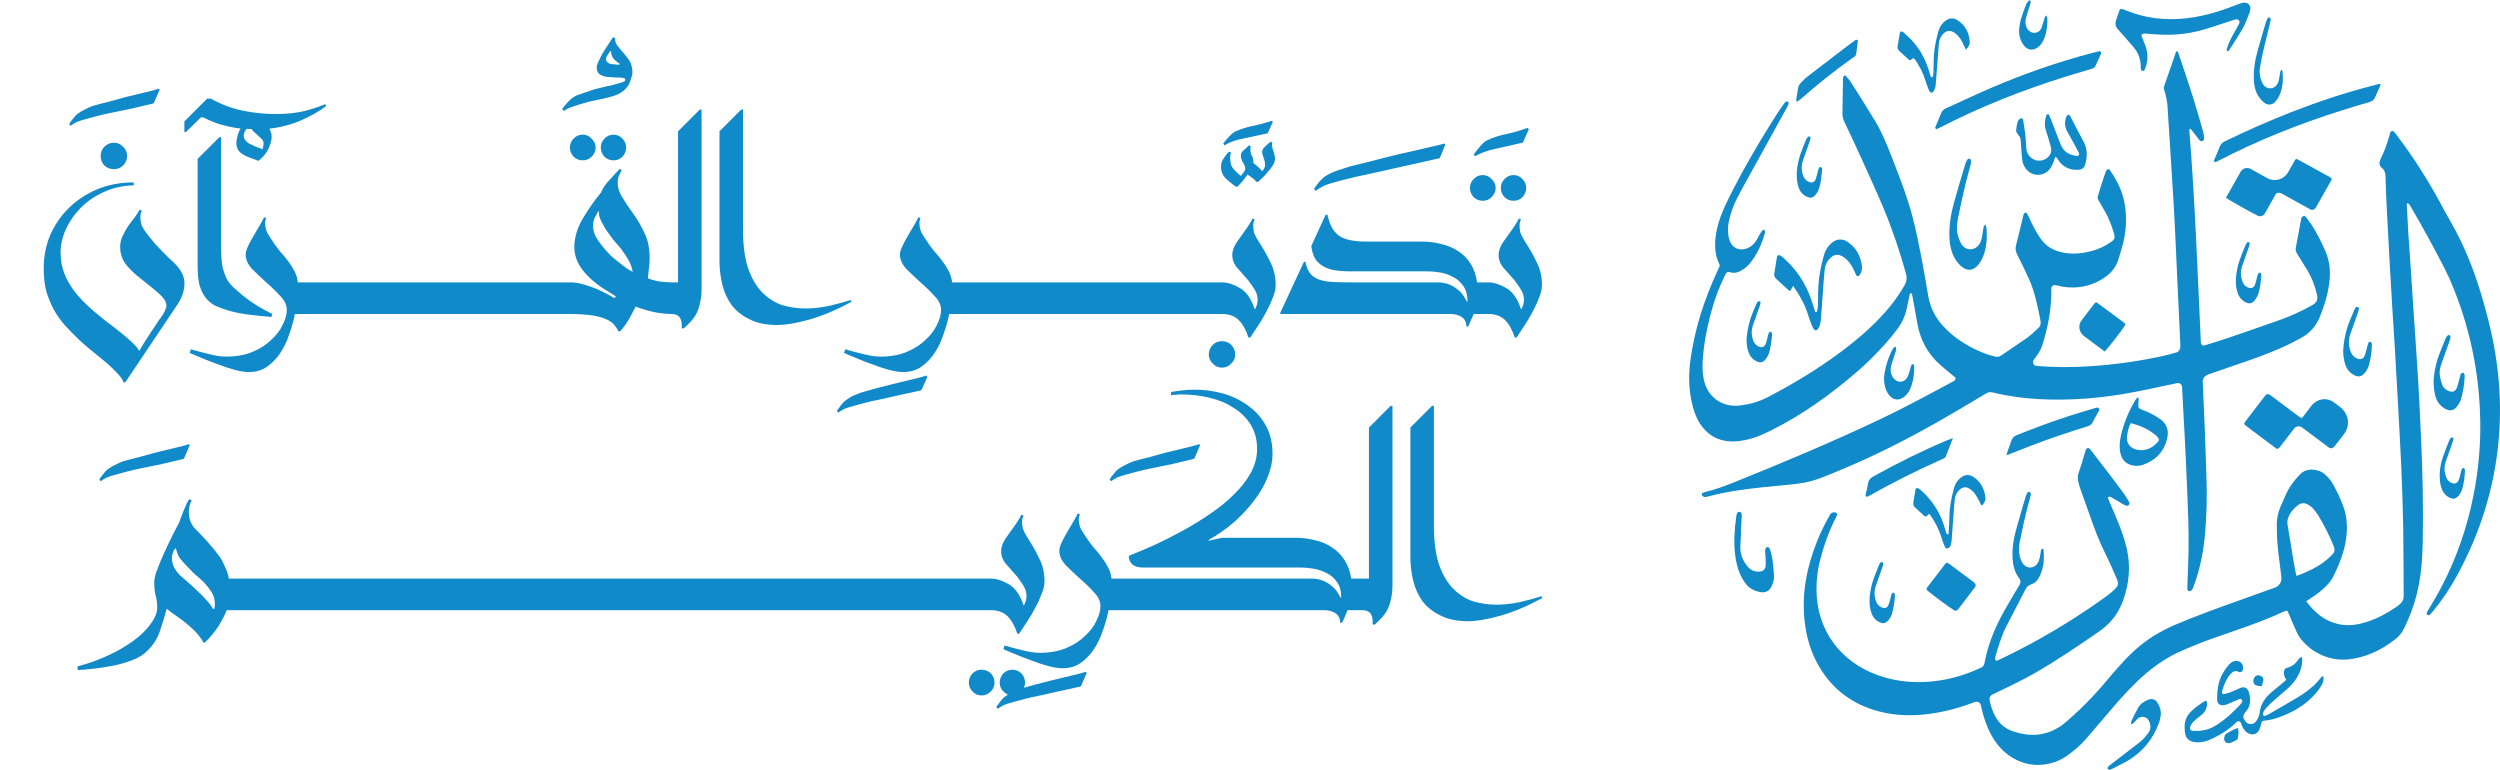 <svg width="211" height="65" viewBox="0 0 211 65" fill="none" xmlns="http://www.w3.org/2000/svg">
<path d="M12.972 8.725C12.373 8.869 11.763 9.014 11.142 9.159C10.543 9.283 9.943 9.407 9.343 9.531C8.93 9.614 8.568 9.696 8.258 9.779C7.927 9.862 7.616 9.945 7.327 10.027C6.934 10.131 6.645 10.224 6.458 10.306C6.252 10.41 6.086 10.513 5.962 10.617L5.838 10.462C5.921 10.317 6.035 10.162 6.179 9.996C6.303 9.831 6.417 9.707 6.52 9.624C6.748 9.459 6.955 9.335 7.141 9.252C7.327 9.148 7.554 9.045 7.823 8.942C8.175 8.838 8.609 8.725 9.126 8.6C9.622 8.456 10.108 8.321 10.584 8.197C11.163 8.052 11.721 7.918 12.259 7.794C12.797 7.67 13.179 7.566 13.407 7.484L13.469 7.577L12.972 8.725ZM11.97 17.784C11.887 17.949 11.846 18.125 11.846 18.311C11.846 18.601 11.898 18.869 12.001 19.117C12.125 19.345 12.301 19.603 12.528 19.893C12.694 20.1 12.88 20.327 13.087 20.575C13.314 20.803 13.531 21.03 13.738 21.258C13.945 21.465 14.131 21.651 14.297 21.816C14.483 21.982 14.607 22.095 14.669 22.157C15.268 22.736 15.568 23.315 15.568 23.894C15.568 24.246 15.506 24.587 15.382 24.918C15.258 25.249 15.082 25.569 14.855 25.88L10.574 32.27H10.419C10.378 32.083 10.223 31.846 9.954 31.556C9.685 31.267 9.365 30.956 8.992 30.625C8.62 30.315 8.217 29.985 7.783 29.633C7.369 29.302 6.997 28.982 6.666 28.671C6.252 28.278 5.859 27.875 5.487 27.462C5.136 27.069 4.825 26.634 4.557 26.159C4.288 25.663 4.071 25.135 3.905 24.577C3.76 23.998 3.688 23.346 3.688 22.623C3.688 21.671 3.864 20.762 4.215 19.893C4.588 19.024 5.105 18.259 5.766 17.598C6.449 16.915 7.255 16.378 8.186 15.985C9.116 15.592 10.15 15.395 11.288 15.395V15.643C10.378 15.664 9.54 15.85 8.775 16.202C8.031 16.533 7.39 16.967 6.852 17.505C6.314 18.042 5.89 18.642 5.58 19.304C5.27 19.965 5.115 20.637 5.115 21.32C5.115 21.982 5.229 22.592 5.456 23.15C5.684 23.708 6.004 24.246 6.418 24.763C6.852 25.28 7.359 25.787 7.938 26.283C8.517 26.779 9.158 27.286 9.861 27.803C10.915 28.63 11.536 29.219 11.722 29.571H11.784C11.908 29.343 12.063 29.085 12.249 28.795C12.435 28.506 12.621 28.216 12.808 27.927C13.014 27.637 13.201 27.358 13.366 27.089C13.552 26.841 13.697 26.634 13.8 26.469C13.862 26.366 13.914 26.252 13.955 26.128C14.017 26.004 14.048 25.9 14.048 25.818C14.048 25.714 14.028 25.611 13.986 25.507C13.945 25.383 13.862 25.249 13.738 25.104C13.49 24.835 13.169 24.546 12.777 24.236C12.384 23.925 11.97 23.595 11.536 23.243C11.122 22.892 10.781 22.53 10.512 22.157C10.264 21.764 10.14 21.33 10.14 20.855C10.14 20.544 10.202 20.244 10.326 19.955C10.471 19.666 10.626 19.386 10.791 19.117C10.977 18.849 11.164 18.601 11.35 18.373C11.536 18.125 11.681 17.897 11.784 17.691L11.97 17.784ZM10.729 13.162C10.729 13.472 10.616 13.741 10.388 13.968C10.181 14.175 9.923 14.278 9.613 14.278C9.302 14.278 9.034 14.175 8.806 13.968C8.599 13.741 8.496 13.472 8.496 13.162C8.496 12.852 8.599 12.593 8.806 12.386C9.034 12.159 9.302 12.045 9.613 12.045C9.923 12.045 10.181 12.159 10.388 12.386C10.616 12.593 10.729 12.852 10.729 13.162ZM20.463 24.918C20.815 25.207 21.218 25.497 21.673 25.787C22.128 26.055 22.562 26.293 22.976 26.5L22.914 26.748C22.335 26.707 21.715 26.645 21.053 26.562C20.391 26.479 19.812 26.366 19.316 26.221C18.902 26.097 18.53 25.962 18.199 25.818C17.868 25.652 17.589 25.425 17.362 25.135C17.134 24.846 16.958 24.484 16.834 24.049C16.731 23.615 16.679 23.057 16.679 22.375V13.41L18.509 11.58H18.664V21.01C18.664 21.63 18.706 22.147 18.788 22.561C18.892 22.953 19.016 23.295 19.161 23.584C19.326 23.853 19.523 24.091 19.75 24.298C19.978 24.504 20.215 24.711 20.463 24.918ZM15.562 11.146V10.246L17.486 8.323H17.796C18.685 8.819 19.595 9.16 20.526 9.346C21.456 9.533 22.376 9.626 23.286 9.626C24.238 9.626 25.075 9.533 25.799 9.346C26.543 9.14 27.091 8.954 27.443 8.788L27.536 8.943C27.267 9.15 26.936 9.367 26.543 9.595C26.15 9.822 25.706 10.039 25.209 10.246C24.734 10.432 24.217 10.587 23.659 10.711C23.1 10.835 22.532 10.897 21.952 10.897C21.415 10.897 20.929 10.887 20.494 10.866C20.06 10.825 19.657 10.763 19.285 10.68C18.913 10.598 18.551 10.494 18.199 10.37C17.868 10.246 17.517 10.091 17.145 9.905H16.958L15.687 11.146H15.562ZM21.532 9.561C21.532 9.664 21.646 9.809 21.873 9.995C21.997 10.098 22.163 10.253 22.37 10.46C22.597 10.667 22.742 10.843 22.804 10.988C22.825 11.029 22.845 11.101 22.866 11.205C22.907 11.287 22.928 11.391 22.928 11.515C22.928 11.804 22.845 12.135 22.68 12.507C22.535 12.859 22.256 13.21 21.842 13.562H21.749C21.522 13.459 21.305 13.376 21.098 13.314C20.87 13.231 20.674 13.138 20.509 13.035C20.343 12.931 20.209 12.807 20.105 12.662C20.002 12.518 19.95 12.301 19.95 12.011C19.95 11.887 19.981 11.722 20.043 11.515C20.085 11.287 20.157 11.091 20.261 10.925C20.447 10.595 20.643 10.315 20.85 10.088C21.057 9.86 21.243 9.685 21.408 9.561H21.532ZM21.036 10.584C20.891 10.729 20.788 10.863 20.726 10.988C20.622 11.153 20.571 11.308 20.571 11.453C20.571 11.701 20.715 11.918 21.005 12.104C21.212 12.207 21.408 12.301 21.594 12.383C21.78 12.445 21.966 12.518 22.153 12.6C22.215 12.414 22.246 12.259 22.246 12.135C22.246 11.949 22.184 11.804 22.06 11.701C21.956 11.598 21.842 11.494 21.718 11.391C21.45 11.163 21.284 10.988 21.222 10.863C21.139 10.739 21.088 10.646 21.067 10.584H21.036ZM16.11 29.478C16.586 29.623 17.092 29.757 17.63 29.881C18.188 30.026 18.674 30.098 19.088 30.098C19.936 30.098 20.68 29.964 21.321 29.695C21.962 29.426 22.489 29.085 22.903 28.671C23.337 28.278 23.658 27.855 23.865 27.4C24.092 26.945 24.206 26.531 24.206 26.159C24.206 25.745 24.02 25.352 23.648 24.98C23.296 24.587 22.903 24.205 22.469 23.832C22.035 23.439 21.631 23.057 21.259 22.685C20.908 22.292 20.732 21.889 20.732 21.475C20.732 21.351 20.773 21.175 20.856 20.948C20.959 20.72 21.073 20.493 21.197 20.265C21.321 20.038 21.445 19.821 21.569 19.614C21.693 19.407 21.786 19.252 21.849 19.148C21.931 19.004 22.014 18.859 22.097 18.714C22.179 18.57 22.241 18.445 22.283 18.342L22.469 18.404C22.448 18.445 22.427 18.507 22.407 18.59C22.386 18.652 22.376 18.735 22.376 18.838C22.376 19.024 22.407 19.221 22.469 19.428C22.531 19.614 22.655 19.841 22.841 20.11C23.11 20.524 23.368 20.886 23.617 21.196C23.885 21.485 24.123 21.775 24.33 22.064C24.537 22.333 24.713 22.612 24.857 22.902C25.002 23.171 25.095 23.481 25.137 23.832H26.098V26.5H24.888C24.785 27.038 24.63 27.596 24.423 28.175C24.237 28.754 23.989 29.281 23.679 29.757C23.368 30.233 22.996 30.625 22.562 30.936C22.128 31.246 21.611 31.401 21.011 31.401C20.68 31.401 20.277 31.339 19.801 31.215C19.346 31.091 18.881 30.936 18.405 30.75C17.93 30.584 17.475 30.408 17.041 30.222C16.627 30.057 16.286 29.912 16.017 29.788L16.11 29.478ZM25.018 24.143L26.104 23.832H27.19V26.5H26.104L25.018 25.88V24.143ZM26.109 24.143L27.195 23.832H28.28V26.5H27.195L26.109 25.88V24.143ZM27.2 24.143L28.285 23.832H29.371V26.5H28.285L27.2 25.88V24.143ZM28.29 24.143L29.376 23.832H30.461V26.5H29.376L28.29 25.88V24.143ZM29.381 24.143L30.466 23.832H31.552V26.5H30.466L29.381 25.88V24.143ZM30.471 24.143L31.557 23.832H32.642V26.5H31.557L30.471 25.88V24.143ZM31.562 24.143L32.647 23.832H33.733V26.5H32.647L31.562 25.88V24.143ZM32.652 24.143L33.738 23.832H34.823V26.5H33.738L32.652 25.88V24.143ZM33.743 24.143L34.828 23.832H35.914V26.5H34.828L33.743 25.88V24.143ZM34.833 24.143L35.919 23.832H37.004V26.5H35.919L34.833 25.88V24.143ZM35.924 24.143L37.009 23.832H38.095V26.5H37.009L35.924 25.88V24.143ZM37.014 24.143L38.1 23.832H39.185V26.5H38.1L37.014 25.88V24.143ZM38.105 24.143L39.19 23.832H40.276V26.5H39.19L38.105 25.88V24.143ZM39.195 24.143L40.281 23.832H41.367V26.5H40.281L39.195 25.88V24.143ZM40.286 24.143L41.371 23.832H42.457V26.5H41.371L40.286 25.88V24.143ZM41.376 24.143L42.462 23.832H43.547V26.5H42.462L41.376 25.88V24.143ZM42.467 24.143L43.552 23.832H44.638V26.5H43.552L42.467 25.88V24.143ZM43.557 24.143L44.643 23.832H45.728V26.5H44.643L43.557 25.88V24.143ZM44.648 24.143L45.733 23.832H46.819V26.5H45.733L44.648 25.88V24.143ZM45.738 24.143L46.824 23.832H47.91V26.5H46.824L45.738 25.88V24.143ZM51.913 3.227V3.32C51.913 3.485 51.975 3.661 52.099 3.847C52.244 4.033 52.41 4.23 52.596 4.437C52.761 4.623 52.916 4.819 53.061 5.026C53.206 5.212 53.299 5.45 53.34 5.739C53.361 5.822 53.371 5.905 53.371 5.987C53.371 6.07 53.371 6.163 53.371 6.267C53.33 6.432 53.278 6.598 53.216 6.763C53.175 6.928 53.102 7.094 52.999 7.259C52.771 7.569 52.482 7.807 52.13 7.973C51.82 8.097 51.438 8.21 50.983 8.314C50.548 8.397 50.114 8.49 49.68 8.593C49.225 8.717 48.811 8.841 48.439 8.965C48.046 9.089 47.767 9.224 47.602 9.369L47.447 9.213C47.55 9.048 47.726 8.831 47.974 8.562C48.222 8.314 48.47 8.138 48.718 8.035L49.432 7.787C49.866 7.621 50.279 7.497 50.672 7.414C51.086 7.311 51.448 7.228 51.758 7.166C52.068 7.083 52.316 7.011 52.503 6.949C52.689 6.887 52.782 6.815 52.782 6.732C52.782 6.608 52.606 6.546 52.254 6.546C51.903 6.546 51.551 6.525 51.2 6.484C50.993 6.463 50.797 6.391 50.61 6.267C50.445 6.143 50.362 5.956 50.362 5.708C50.362 5.543 50.435 5.326 50.579 5.057C50.703 4.767 50.848 4.499 51.014 4.25C51.179 3.982 51.334 3.744 51.479 3.537C51.624 3.309 51.717 3.175 51.758 3.134L51.913 3.227ZM51.138 4.995C51.138 5.078 51.189 5.171 51.293 5.274C51.396 5.377 51.593 5.429 51.882 5.429C51.923 5.429 51.986 5.439 52.068 5.46C52.151 5.46 52.223 5.46 52.285 5.46V5.367C52.141 5.284 51.986 5.16 51.82 4.995C51.655 4.809 51.572 4.581 51.572 4.312H51.51C51.407 4.457 51.313 4.592 51.231 4.716C51.169 4.84 51.138 4.933 51.138 4.995ZM51.978 25.011L50.985 24.391C50.261 23.936 49.662 23.408 49.186 22.809C48.711 22.188 48.473 21.537 48.473 20.855C48.473 20.089 48.7 19.304 49.155 18.497C49.631 17.691 50.158 16.936 50.737 16.233C50.861 15.902 51.099 15.55 51.451 15.178C51.802 14.785 52.092 14.475 52.319 14.248L52.474 14.372C52.371 14.537 52.288 14.702 52.226 14.868C52.164 15.033 52.133 15.23 52.133 15.457C52.133 15.809 52.247 16.181 52.474 16.574C52.702 16.967 53.053 17.494 53.529 18.156C53.839 18.59 54.129 19.097 54.397 19.676C54.687 20.255 54.832 20.968 54.832 21.816C54.832 22.064 54.811 22.333 54.77 22.623C54.749 22.912 54.718 23.202 54.677 23.491C55.069 23.636 55.431 23.729 55.762 23.77C56.114 23.812 56.414 23.832 56.662 23.832V26.5C56.248 26.5 55.773 26.448 55.235 26.345C54.718 26.241 54.191 26.086 53.653 25.88C53.55 26.086 53.384 26.397 53.157 26.81C52.929 27.224 52.66 27.606 52.35 27.958H52.195C52.071 27.71 51.916 27.493 51.73 27.306C51.564 27.141 51.316 26.996 50.985 26.872C50.675 26.748 50.272 26.655 49.776 26.593C49.279 26.531 48.659 26.5 47.914 26.5L46.829 25.88V24.143L47.914 23.832H48.163C48.431 23.832 48.731 23.874 49.062 23.956C49.393 24.039 49.724 24.143 50.055 24.267C50.386 24.391 50.706 24.535 51.016 24.701C51.327 24.846 51.606 25.001 51.854 25.166L51.978 25.011ZM50.489 17.846C50.427 17.949 50.334 18.114 50.21 18.342C50.106 18.549 50.055 18.797 50.055 19.087C50.055 19.335 50.117 19.603 50.241 19.893C50.386 20.162 50.572 20.441 50.799 20.73C51.027 21.02 51.285 21.309 51.575 21.599C51.885 21.868 52.205 22.126 52.536 22.375C52.805 22.602 53.084 22.788 53.374 22.933H53.405C53.301 22.457 53.136 22.054 52.908 21.723C52.702 21.392 52.516 21.123 52.35 20.917C52.164 20.71 51.968 20.482 51.761 20.234C51.554 19.965 51.358 19.697 51.171 19.428C51.006 19.159 50.861 18.9 50.737 18.652C50.613 18.404 50.551 18.187 50.551 18.001V17.846H50.489ZM52.846 12.448C52.846 12.738 52.743 12.996 52.536 13.224C52.329 13.431 52.081 13.534 51.792 13.534C51.482 13.534 51.223 13.431 51.016 13.224C50.809 12.996 50.706 12.738 50.706 12.448C50.706 12.159 50.809 11.911 51.016 11.704C51.223 11.476 51.482 11.363 51.792 11.363C52.081 11.363 52.329 11.476 52.536 11.704C52.743 11.911 52.846 12.159 52.846 12.448ZM50.272 12.448C50.272 12.738 50.158 12.996 49.931 13.224C49.724 13.431 49.476 13.534 49.186 13.534C48.876 13.534 48.617 13.431 48.411 13.224C48.204 12.996 48.1 12.738 48.1 12.448C48.1 12.159 48.204 11.911 48.411 11.704C48.617 11.476 48.876 11.363 49.186 11.363C49.476 11.363 49.724 11.476 49.931 11.704C50.158 11.911 50.272 12.159 50.272 12.448ZM59.057 9.253H59.212V24.36C59.212 24.815 59.171 25.207 59.088 25.538C59.026 25.869 58.933 26.159 58.809 26.407C58.685 26.655 58.53 26.883 58.344 27.089C58.158 27.296 57.951 27.503 57.723 27.71H57.537V27.431C57.537 26.81 57.248 26.5 56.669 26.5L55.583 25.88V24.143L56.669 23.832H57.227V11.084L59.057 9.253ZM67.982 26.035C68.603 26.035 69.264 25.962 69.968 25.818C70.671 25.652 71.281 25.487 71.798 25.321L71.86 25.476C70.598 26.159 69.419 26.655 68.323 26.965C67.228 27.276 66.318 27.431 65.594 27.431C64.684 27.431 63.919 27.276 63.298 26.965C62.678 26.676 62.171 26.283 61.779 25.787C61.406 25.29 61.137 24.711 60.972 24.049C60.806 23.388 60.724 22.695 60.724 21.971V11.084L62.554 9.253H62.709V19.335C62.709 20.679 62.854 21.785 63.143 22.654C63.453 23.522 63.857 24.205 64.353 24.701C64.849 25.197 65.408 25.549 66.028 25.756C66.669 25.942 67.32 26.035 67.982 26.035ZM77.767 32.934C77.167 33.079 76.557 33.213 75.937 33.337C75.337 33.482 74.738 33.617 74.138 33.741C73.724 33.824 73.362 33.906 73.052 33.989C72.721 34.072 72.411 34.154 72.122 34.237C71.729 34.34 71.439 34.434 71.253 34.516C71.046 34.62 70.881 34.723 70.757 34.826L70.633 34.671C70.715 34.547 70.829 34.392 70.974 34.206C71.098 34.041 71.212 33.916 71.315 33.834C71.543 33.668 71.749 33.534 71.936 33.431C72.122 33.348 72.349 33.255 72.618 33.151C72.969 33.048 73.404 32.924 73.921 32.779C74.417 32.655 74.903 32.531 75.379 32.407C75.958 32.262 76.516 32.128 77.054 32.004C77.591 31.88 77.974 31.776 78.201 31.694L78.263 31.818L77.767 32.934ZM71.332 29.478C71.808 29.623 72.315 29.757 72.852 29.881C73.411 30.026 73.897 30.098 74.31 30.098C75.158 30.098 75.903 29.964 76.543 29.695C77.185 29.426 77.712 29.085 78.126 28.671C78.56 28.278 78.88 27.855 79.087 27.4C79.315 26.945 79.428 26.531 79.428 26.159C79.428 25.745 79.242 25.352 78.87 24.98C78.518 24.587 78.126 24.205 77.691 23.832C77.257 23.439 76.854 23.057 76.481 22.685C76.13 22.292 75.954 21.889 75.954 21.475C75.954 21.351 75.996 21.175 76.078 20.948C76.182 20.72 76.295 20.493 76.419 20.265C76.543 20.038 76.668 19.821 76.792 19.614C76.916 19.407 77.009 19.252 77.071 19.148C77.154 19.004 77.236 18.859 77.319 18.714C77.402 18.57 77.464 18.445 77.505 18.342L77.691 18.404C77.671 18.445 77.65 18.507 77.629 18.59C77.609 18.652 77.598 18.735 77.598 18.838C77.598 19.024 77.629 19.221 77.691 19.428C77.753 19.614 77.877 19.841 78.064 20.11C78.332 20.524 78.591 20.886 78.839 21.196C79.108 21.485 79.346 21.775 79.552 22.064C79.759 22.333 79.935 22.612 80.08 22.902C80.224 23.171 80.317 23.481 80.359 23.832H81.32V26.5H80.111C80.007 27.038 79.852 27.596 79.645 28.175C79.459 28.754 79.211 29.281 78.901 29.757C78.591 30.233 78.219 30.625 77.784 30.936C77.35 31.246 76.833 31.401 76.233 31.401C75.903 31.401 75.499 31.339 75.024 31.215C74.569 31.091 74.103 30.936 73.628 30.75C73.152 30.584 72.697 30.408 72.263 30.222C71.849 30.057 71.508 29.912 71.239 29.788L71.332 29.478ZM80.241 24.143L81.326 23.832H82.412V26.5H81.326L80.241 25.88V24.143ZM81.331 24.143L82.417 23.832H83.503V26.5H82.417L81.331 25.88V24.143ZM82.422 24.143L83.507 23.832H84.593V26.5H83.507L82.422 25.88V24.143ZM83.512 24.143L84.598 23.832H85.684V26.5H84.598L83.512 25.88V24.143ZM84.603 24.143L85.689 23.832H86.774V26.5H85.689L84.603 25.88V24.143ZM85.693 24.143L86.779 23.832H87.865V26.5H86.779L85.693 25.88V24.143ZM86.784 24.143L87.87 23.832H88.955V26.5H87.87L86.784 25.88V24.143ZM87.874 24.143L88.96 23.832H90.046V26.5H88.96L87.874 25.88V24.143ZM88.965 24.143L90.051 23.832H91.136V26.5H90.051L88.965 25.88V24.143ZM90.055 24.143L91.141 23.832H92.227V26.5H91.141L90.055 25.88V24.143ZM91.146 24.143L92.232 23.832H93.317V26.5H92.232L91.146 25.88V24.143ZM92.237 24.143L93.322 23.832H94.408V26.5H93.322L92.237 25.88V24.143ZM93.327 24.143L94.413 23.832H95.498V26.5H94.413L93.327 25.88V24.143ZM94.418 24.143L95.503 23.832H96.589V26.5H95.503L94.418 25.88V24.143ZM95.508 24.143L96.594 23.832H97.679V26.5H96.594L95.508 25.88V24.143ZM96.599 24.143L97.684 23.832H98.77V26.5H97.684L96.599 25.88V24.143ZM97.689 24.143L98.775 23.832H99.86V26.5H98.775L97.689 25.88V24.143ZM98.78 24.143L99.865 23.832H100.951V26.5H99.865L98.78 25.88V24.143ZM99.87 24.143L100.956 23.832H102.041V26.5H100.956L99.87 25.88V24.143ZM100.961 24.143L102.046 23.832H103.132V26.5H102.046L100.961 25.88V24.143ZM107.395 12.026C107.375 12.067 107.364 12.119 107.364 12.181C107.364 12.222 107.364 12.264 107.364 12.305C107.364 12.408 107.406 12.574 107.488 12.801C107.571 13.029 107.612 13.236 107.612 13.422C107.612 13.566 107.561 13.732 107.457 13.918C107.354 14.084 107.22 14.259 107.054 14.445C106.909 14.632 106.754 14.807 106.589 14.973C106.423 15.117 106.289 15.242 106.186 15.345H106.031C105.968 15.242 105.865 15.138 105.72 15.035C105.576 14.931 105.431 14.828 105.286 14.725C105.183 14.89 105.048 15.076 104.883 15.283C104.697 15.49 104.552 15.645 104.449 15.748H104.293C104.004 15.541 103.725 15.314 103.456 15.066C103.187 14.797 103.053 14.466 103.053 14.073C103.053 13.784 103.135 13.536 103.301 13.329C103.446 13.101 103.59 12.925 103.735 12.801L103.89 12.863C103.849 13.029 103.828 13.163 103.828 13.267C103.828 13.659 103.89 13.949 104.014 14.135C104.138 14.321 104.376 14.559 104.728 14.849C104.81 14.745 104.893 14.642 104.976 14.538C105.059 14.414 105.1 14.311 105.1 14.228C105.1 14.084 105.038 13.918 104.914 13.732C104.79 13.525 104.728 13.318 104.728 13.111C104.728 12.946 104.81 12.801 104.976 12.677C105.121 12.533 105.265 12.398 105.41 12.274L105.565 12.336C105.545 12.398 105.534 12.512 105.534 12.677C105.534 12.822 105.576 12.977 105.658 13.143C105.741 13.287 105.782 13.453 105.782 13.639V13.763C106.072 13.97 106.32 14.197 106.527 14.445C106.692 14.259 106.775 14.094 106.775 13.949C106.775 13.742 106.734 13.536 106.651 13.329C106.568 13.122 106.527 12.946 106.527 12.801C106.527 12.657 106.61 12.512 106.775 12.367C106.94 12.202 107.095 12.067 107.24 11.964L107.395 12.026ZM106.992 11.25L105.41 11.592C104.769 11.716 104.314 11.829 104.045 11.933C103.756 12.036 103.528 12.15 103.363 12.274L103.239 12.119C103.363 11.933 103.518 11.747 103.704 11.561C103.89 11.354 104.056 11.209 104.2 11.126C104.697 10.899 105.203 10.733 105.72 10.63C106.237 10.527 106.785 10.382 107.364 10.196L107.426 10.289L106.992 11.25ZM105.897 18.528C105.877 18.57 105.846 18.642 105.804 18.745C105.784 18.849 105.773 18.952 105.773 19.055C105.773 19.221 105.794 19.407 105.835 19.614C105.897 19.8 106.011 20.027 106.177 20.296C106.611 20.958 106.962 21.578 107.231 22.157C107.521 22.716 107.666 23.357 107.666 24.081C107.666 24.391 107.583 24.742 107.417 25.135C107.273 25.528 107.087 25.931 106.859 26.345C106.652 26.738 106.425 27.12 106.177 27.493C105.928 27.886 105.711 28.216 105.525 28.485H105.37C105.163 27.844 104.884 27.348 104.533 26.996C104.181 26.665 103.716 26.5 103.137 26.5L102.051 25.88V24.143L103.137 23.832C103.592 23.832 104.088 23.988 104.626 24.298C105.184 24.608 105.608 25.207 105.897 26.097H105.928C106.073 25.828 106.146 25.559 106.146 25.29C106.146 25.001 106.063 24.722 105.897 24.453C105.732 24.184 105.546 23.915 105.339 23.646C104.988 23.253 104.677 22.902 104.409 22.592C104.14 22.281 104.005 21.919 104.005 21.506C104.005 21.154 104.15 20.772 104.44 20.358C104.729 19.945 104.988 19.583 105.215 19.273C105.318 19.128 105.412 18.983 105.494 18.838C105.598 18.694 105.67 18.559 105.711 18.435L105.897 18.528ZM104.253 29.912C104.253 30.222 104.14 30.481 103.912 30.688C103.705 30.915 103.447 31.029 103.137 31.029C102.827 31.029 102.568 30.915 102.361 30.688C102.134 30.481 102.02 30.222 102.02 29.912C102.02 29.602 102.134 29.333 102.361 29.106C102.568 28.899 102.827 28.795 103.137 28.795C103.447 28.795 103.705 28.899 103.912 29.106C104.14 29.333 104.253 29.602 104.253 29.912ZM121.517 13.352L115.685 14.655C115.23 14.758 114.796 14.851 114.383 14.934C113.969 15.038 113.555 15.141 113.142 15.245C112.501 15.41 112.036 15.555 111.746 15.679C111.456 15.823 111.219 15.968 111.033 16.113L110.908 15.927C111.033 15.741 111.188 15.534 111.374 15.306C111.56 15.1 111.736 14.945 111.901 14.841C112.253 14.634 112.594 14.479 112.925 14.376C113.235 14.273 113.586 14.159 113.979 14.035C114.372 13.931 114.962 13.787 115.747 13.6C116.513 13.394 117.247 13.207 117.95 13.042C118.405 12.939 118.86 12.835 119.315 12.732C119.77 12.629 120.173 12.536 120.524 12.453C120.897 12.37 121.207 12.298 121.455 12.236C121.703 12.174 121.858 12.132 121.92 12.111L121.982 12.205L121.517 13.352ZM123.763 27.555C123.763 27.203 123.629 26.934 123.36 26.748C123.091 26.583 122.781 26.5 122.429 26.5H108.098L108.036 26.438L110.053 22.095H110.177C110.259 22.53 110.404 22.871 110.611 23.119C110.818 23.346 111.076 23.512 111.386 23.615C111.717 23.719 112.1 23.781 112.534 23.801C112.989 23.822 113.485 23.832 114.023 23.832H121.281C121.695 23.832 122.047 23.894 122.336 24.018C122.626 24.143 122.874 24.298 123.081 24.484C123.287 24.649 123.442 24.825 123.546 25.011C123.67 25.197 123.753 25.342 123.794 25.445H123.856C123.856 24.887 123.732 24.442 123.484 24.111C123.256 23.781 122.967 23.532 122.615 23.367C122.284 23.181 121.923 23.057 121.53 22.995C121.157 22.933 120.816 22.902 120.506 22.902H114.023C113.403 22.902 112.886 22.86 112.472 22.778C112.058 22.674 111.728 22.53 111.479 22.343C111.231 22.157 111.045 21.94 110.921 21.692C110.797 21.423 110.714 21.113 110.673 20.762L111.883 18.125H112.038C112.203 18.931 112.513 19.51 112.968 19.862C113.423 20.213 114.199 20.389 115.295 20.389H120.01C120.589 20.389 121.147 20.462 121.685 20.606C122.222 20.73 122.698 20.937 123.112 21.227C123.525 21.496 123.866 21.847 124.135 22.281C124.404 22.716 124.58 23.233 124.663 23.832H125.624V26.5H124.383C124.28 26.748 124.187 26.955 124.104 27.12C124.021 27.306 123.959 27.451 123.918 27.555H123.763ZM128.534 12.035L126.766 12.438C126.063 12.583 125.556 12.717 125.246 12.841C124.915 12.965 124.667 13.079 124.502 13.182L124.378 13.058C124.522 12.831 124.698 12.603 124.905 12.376C125.091 12.149 125.267 11.983 125.432 11.88C125.991 11.611 126.549 11.425 127.107 11.321C127.686 11.197 128.296 11.021 128.937 10.794L129.03 10.918L128.534 12.035ZM128.374 18.528C128.353 18.57 128.322 18.642 128.281 18.745C128.26 18.849 128.25 18.952 128.25 19.055C128.25 19.221 128.271 19.407 128.312 19.614C128.374 19.8 128.488 20.027 128.653 20.296C129.088 20.958 129.439 21.578 129.708 22.157C129.997 22.716 130.142 23.357 130.142 24.081C130.142 24.391 130.06 24.742 129.894 25.135C129.749 25.528 129.563 25.931 129.336 26.345C129.129 26.738 128.901 27.12 128.653 27.493C128.405 27.886 128.188 28.216 128.002 28.485H127.847C127.64 27.844 127.361 27.348 127.009 26.996C126.658 26.665 126.192 26.5 125.613 26.5L124.528 25.88V24.143L125.613 23.832C126.068 23.832 126.565 23.988 127.102 24.298C127.661 24.608 128.085 25.207 128.374 26.097H128.405C128.55 25.828 128.622 25.559 128.622 25.29C128.622 25.001 128.54 24.722 128.374 24.453C128.209 24.184 128.023 23.915 127.816 23.646C127.464 23.253 127.154 22.902 126.885 22.592C126.616 22.281 126.482 21.919 126.482 21.506C126.482 21.154 126.627 20.772 126.916 20.358C127.206 19.945 127.464 19.583 127.692 19.273C127.795 19.128 127.888 18.983 127.971 18.838C128.074 18.694 128.147 18.559 128.188 18.435L128.374 18.528ZM128.808 15.861C128.808 16.15 128.705 16.409 128.498 16.636C128.291 16.843 128.043 16.946 127.754 16.946C127.444 16.946 127.185 16.843 126.978 16.636C126.771 16.409 126.668 16.15 126.668 15.861C126.668 15.571 126.771 15.323 126.978 15.116C127.185 14.889 127.444 14.775 127.754 14.775C128.043 14.775 128.291 14.889 128.498 15.116C128.705 15.323 128.808 15.571 128.808 15.861ZM126.234 15.861C126.234 16.15 126.12 16.409 125.893 16.636C125.686 16.843 125.438 16.946 125.148 16.946C124.838 16.946 124.579 16.843 124.373 16.636C124.166 16.409 124.062 16.15 124.062 15.861C124.062 15.571 124.166 15.323 124.373 15.116C124.579 14.889 124.838 14.775 125.148 14.775C125.438 14.775 125.686 14.889 125.893 15.116C126.12 15.323 126.234 15.571 126.234 15.861ZM15.517 38.724C14.917 38.869 14.307 39.014 13.687 39.159C13.087 39.283 12.487 39.407 11.888 39.531C11.474 39.614 11.112 39.697 10.802 39.779C10.471 39.862 10.161 39.945 9.872 40.027C9.479 40.131 9.189 40.224 9.003 40.306C8.796 40.41 8.631 40.513 8.507 40.617L8.383 40.462C8.465 40.317 8.579 40.162 8.724 39.996C8.848 39.831 8.962 39.707 9.065 39.624C9.292 39.459 9.499 39.335 9.685 39.252C9.872 39.148 10.099 39.045 10.368 38.942C10.719 38.838 11.154 38.724 11.671 38.6C12.167 38.456 12.653 38.321 13.129 38.197C13.707 38.052 14.266 37.918 14.803 37.794C15.341 37.67 15.724 37.566 15.951 37.484L16.013 37.577L15.517 38.724ZM6.536 56.246C7.259 56.06 7.983 55.812 8.707 55.502C9.451 55.191 10.123 54.84 10.723 54.447C11.509 53.95 12.129 53.413 12.584 52.834C13.039 52.255 13.267 51.748 13.267 51.314C13.267 50.9 13.225 50.559 13.143 50.29C13.06 50.001 13.018 49.629 13.018 49.174C13.018 48.884 13.081 48.574 13.205 48.243C13.329 47.912 13.442 47.623 13.546 47.374C13.773 46.837 14.021 46.289 14.29 45.73C14.559 45.172 14.838 44.624 15.128 44.087C15.231 43.776 15.355 43.445 15.5 43.094C15.645 42.722 15.8 42.401 15.965 42.132L16.182 42.225C16.017 42.515 15.934 42.856 15.934 43.249C15.934 43.435 15.965 43.642 16.027 43.869C16.089 44.097 16.213 44.324 16.4 44.552C16.793 44.945 17.175 45.348 17.547 45.761C17.919 46.175 18.261 46.599 18.571 47.033C18.736 47.281 18.881 47.561 19.005 47.871C19.15 48.16 19.253 48.481 19.315 48.832H20.37V51.5H19.129C18.964 51.934 18.736 52.379 18.447 52.834C18.157 53.289 17.775 53.754 17.299 54.23H17.144C17.103 54.085 16.989 53.899 16.803 53.671C16.637 53.444 16.317 53.123 15.841 52.71C15.572 52.482 15.273 52.255 14.942 52.027C14.632 51.821 14.342 51.603 14.073 51.376C13.908 51.996 13.711 52.637 13.484 53.299C13.256 53.981 12.832 54.592 12.212 55.129C11.922 55.377 11.54 55.584 11.064 55.75C10.589 55.936 10.082 56.081 9.544 56.184C9.027 56.287 8.5 56.37 7.962 56.432C7.425 56.494 6.959 56.535 6.567 56.556L6.536 56.246ZM14.787 46.289C14.683 46.413 14.611 46.558 14.569 46.723C14.528 46.868 14.507 46.992 14.507 47.095C14.507 47.612 14.735 48.098 15.19 48.553C15.397 48.739 15.645 48.956 15.934 49.205C16.224 49.453 16.503 49.711 16.772 49.98C17.041 50.228 17.289 50.487 17.516 50.755C17.744 51.004 17.899 51.221 17.982 51.407H18.075C18.116 51.242 18.137 51.107 18.137 51.004C18.137 50.569 18.023 50.197 17.795 49.887C17.589 49.577 17.351 49.287 17.082 49.019C16.855 48.812 16.606 48.595 16.337 48.367C16.089 48.119 15.831 47.85 15.562 47.561C15.273 47.25 15.086 46.992 15.004 46.785C14.921 46.558 14.869 46.392 14.849 46.289H14.787ZM19.293 49.143L20.379 48.832H21.465V51.5H20.379L19.293 50.88V49.143ZM20.384 49.143L21.47 48.832H22.555V51.5H21.47L20.384 50.88V49.143ZM21.474 49.143L22.56 48.832H23.646V51.5H22.56L21.474 50.88V49.143ZM22.565 49.143L23.651 48.832H24.736V51.5H23.651L22.565 50.88V49.143ZM23.655 49.143L24.741 48.832H25.827V51.5H24.741L23.655 50.88V49.143ZM24.746 49.143L25.831 48.832H26.917V51.5H25.831L24.746 50.88V49.143ZM25.836 49.143L26.922 48.832H28.008V51.5H26.922L25.836 50.88V49.143ZM26.927 49.143L28.013 48.832H29.098V51.5H28.013L26.927 50.88V49.143ZM28.017 49.143L29.103 48.832H30.189V51.5H29.103L28.017 50.88V49.143ZM29.108 49.143L30.194 48.832H31.279V51.5H30.194L29.108 50.88V49.143ZM30.198 49.143L31.284 48.832H32.37V51.5H31.284L30.198 50.88V49.143ZM31.289 49.143L32.375 48.832H33.46V51.5H32.375L31.289 50.88V49.143ZM32.38 49.143L33.465 48.832H34.551V51.5H33.465L32.38 50.88V49.143ZM33.47 49.143L34.556 48.832H35.641V51.5H34.556L33.47 50.88V49.143ZM34.56 49.143L35.646 48.832H36.732V51.5H35.646L34.56 50.88V49.143ZM35.651 49.143L36.737 48.832H37.822V51.5H36.737L35.651 50.88V49.143ZM36.742 49.143L37.827 48.832H38.913V51.5H37.827L36.742 50.88V49.143ZM37.832 49.143L38.918 48.832H40.003V51.5H38.918L37.832 50.88V49.143ZM38.922 49.143L40.008 48.832H41.094V51.5H40.008L38.922 50.88V49.143ZM40.013 49.143L41.099 48.832H42.184V51.5H41.099L40.013 50.88V49.143ZM41.104 49.143L42.189 48.832H43.275V51.5H42.189L41.104 50.88V49.143ZM42.194 49.143L43.28 48.832H44.365V51.5H43.28L42.194 50.88V49.143ZM43.285 49.143L44.37 48.832H45.456V51.5H44.37L43.285 50.88V49.143ZM44.375 49.143L45.461 48.832H46.546V51.5H45.461L44.375 50.88V49.143ZM45.466 49.143L46.551 48.832H47.637V51.5H46.551L45.466 50.88V49.143ZM46.556 49.143L47.642 48.832H48.727V51.5H47.642L46.556 50.88V49.143ZM47.647 49.143L48.732 48.832H49.818V51.5H48.732L47.647 50.88V49.143ZM48.737 49.143L49.823 48.832H50.908V51.5H49.823L48.737 50.88V49.143ZM49.828 49.143L50.913 48.832H51.999V51.5H50.913L49.828 50.88V49.143ZM50.918 49.143L52.004 48.832H53.09V51.5H52.004L50.918 50.88V49.143ZM52.009 49.143L53.094 48.832H54.18V51.5H53.094L52.009 50.88V49.143ZM53.099 49.143L54.185 48.832H55.27V51.5H54.185L53.099 50.88V49.143ZM54.19 49.143L55.275 48.832H56.361V51.5H55.275L54.19 50.88V49.143ZM55.28 49.143L56.366 48.832H57.452V51.5H56.366L55.28 50.88V49.143ZM56.371 49.143L57.456 48.832H58.542V51.5H57.456L56.371 50.88V49.143ZM57.461 49.143L58.547 48.832H59.633V51.5H58.547L57.461 50.88V49.143ZM58.552 49.143L59.637 48.832H60.723V51.5H59.637L58.552 50.88V49.143ZM59.642 49.143L60.728 48.832H61.814V51.5H60.728L59.642 50.88V49.143ZM60.733 49.143L61.819 48.832H62.904V51.5H61.819L60.733 50.88V49.143ZM61.823 49.143L62.909 48.832H63.995V51.5H62.909L61.823 50.88V49.143ZM62.914 49.143L63.999 48.832H65.085V51.5H63.999L62.914 50.88V49.143ZM64.004 49.143L65.09 48.832H66.176V51.5H65.09L64.004 50.88V49.143ZM65.095 49.143L66.18 48.832H67.266V51.5H66.18L65.095 50.88V49.143ZM66.185 49.143L67.271 48.832H68.357V51.5H67.271L66.185 50.88V49.143ZM67.276 49.143L68.362 48.832H69.447V51.5H68.362L67.276 50.88V49.143ZM68.366 49.143L69.452 48.832H70.538V51.5H69.452L68.366 50.88V49.143ZM69.457 49.143L70.543 48.832H71.628V51.5H70.543L69.457 50.88V49.143ZM70.547 49.143L71.633 48.832H72.719V51.5H71.633L70.547 50.88V49.143ZM71.638 49.143L72.724 48.832H73.809V51.5H72.724L71.638 50.88V49.143ZM72.728 49.143L73.814 48.832H74.9V51.5H73.814L72.728 50.88V49.143ZM73.819 49.143L74.905 48.832H75.99V51.5H74.905L73.819 50.88V49.143ZM74.909 49.143L75.995 48.832H77.081V51.5H75.995L74.909 50.88V49.143ZM76 49.143L77.086 48.832H78.171V51.5H77.086L76 50.88V49.143ZM77.091 49.143L78.176 48.832H79.262V51.5H78.176L77.091 50.88V49.143ZM78.181 49.143L79.267 48.832H80.352V51.5H79.267L78.181 50.88V49.143ZM79.272 49.143L80.357 48.832H81.443V51.5H80.357L79.272 50.88V49.143ZM80.362 49.143L81.448 48.832H82.533V51.5H81.448L80.362 50.88V49.143ZM81.453 49.143L82.538 48.832H83.624V51.5H82.538L81.453 50.88V49.143ZM86.389 43.528C86.369 43.569 86.338 43.642 86.296 43.745C86.276 43.849 86.265 43.952 86.265 44.055C86.265 44.221 86.286 44.407 86.327 44.614C86.389 44.8 86.503 45.027 86.669 45.296C87.103 45.958 87.454 46.578 87.723 47.157C88.013 47.716 88.157 48.357 88.157 49.081C88.157 49.391 88.075 49.742 87.909 50.135C87.765 50.528 87.579 50.931 87.351 51.345C87.144 51.738 86.917 52.12 86.669 52.493C86.42 52.886 86.203 53.216 86.017 53.485H85.862C85.655 52.844 85.376 52.348 85.025 51.996C84.673 51.665 84.208 51.5 83.629 51.5L82.543 50.88V49.143L83.629 48.832C84.084 48.832 84.58 48.987 85.118 49.298C85.676 49.608 86.1 50.208 86.389 51.097H86.42C86.565 50.828 86.638 50.559 86.638 50.29C86.638 50.001 86.555 49.722 86.389 49.453C86.224 49.184 86.038 48.915 85.831 48.646C85.48 48.253 85.169 47.902 84.9 47.592C84.632 47.281 84.497 46.919 84.497 46.506C84.497 46.154 84.642 45.772 84.931 45.358C85.221 44.945 85.48 44.583 85.707 44.273C85.81 44.128 85.903 43.983 85.986 43.838C86.09 43.694 86.162 43.559 86.203 43.435L86.389 43.528ZM86.513 57.611C86.513 57.9 86.41 58.148 86.203 58.355C85.996 58.583 85.748 58.696 85.459 58.696C85.149 58.696 84.89 58.583 84.683 58.355C84.477 58.148 84.373 57.9 84.373 57.611C84.373 57.321 84.477 57.063 84.683 56.835C84.89 56.629 85.149 56.525 85.459 56.525C85.748 56.525 85.996 56.629 86.203 56.835C86.41 57.063 86.513 57.321 86.513 57.611ZM83.939 57.611C83.939 57.9 83.835 58.148 83.629 58.355C83.401 58.583 83.143 58.696 82.853 58.696C82.543 58.696 82.284 58.583 82.078 58.355C81.871 58.148 81.768 57.9 81.768 57.611C81.768 57.321 81.871 57.063 82.078 56.835C82.284 56.629 82.543 56.525 82.853 56.525C83.143 56.525 83.401 56.629 83.629 56.835C83.835 57.063 83.939 57.321 83.939 57.611ZM91.217 57.934C90.617 58.079 90.007 58.213 89.387 58.337C88.787 58.482 88.187 58.617 87.588 58.741C87.174 58.824 86.812 58.906 86.502 58.989C86.171 59.072 85.861 59.154 85.571 59.237C85.178 59.34 84.889 59.434 84.703 59.516C84.496 59.62 84.331 59.723 84.206 59.826L84.082 59.671C84.165 59.547 84.279 59.392 84.424 59.206C84.548 59.041 84.661 58.916 84.765 58.834C84.992 58.668 85.199 58.534 85.385 58.431C85.571 58.348 85.799 58.255 86.068 58.151C86.419 58.048 86.853 57.924 87.37 57.779C87.867 57.655 88.353 57.531 88.828 57.407C89.407 57.262 89.966 57.128 90.503 57.004C91.041 56.88 91.424 56.776 91.651 56.694L91.713 56.818L91.217 57.934ZM84.782 54.478C85.258 54.623 85.764 54.757 86.302 54.881C86.86 55.026 87.346 55.098 87.76 55.098C88.608 55.098 89.352 54.964 89.993 54.695C90.634 54.426 91.162 54.085 91.575 53.671C92.009 53.278 92.33 52.855 92.537 52.4C92.764 51.945 92.878 51.531 92.878 51.159C92.878 50.745 92.692 50.352 92.32 49.98C91.968 49.587 91.575 49.205 91.141 48.832C90.707 48.44 90.303 48.057 89.931 47.685C89.58 47.292 89.404 46.889 89.404 46.475C89.404 46.351 89.445 46.175 89.528 45.948C89.631 45.72 89.745 45.493 89.869 45.265C89.993 45.038 90.117 44.821 90.241 44.614C90.365 44.407 90.459 44.252 90.52 44.148C90.603 44.004 90.686 43.859 90.769 43.714C90.851 43.569 90.913 43.445 90.955 43.342L91.141 43.404C91.12 43.445 91.1 43.507 91.079 43.59C91.058 43.652 91.048 43.735 91.048 43.838C91.048 44.024 91.079 44.221 91.141 44.428C91.203 44.614 91.327 44.841 91.513 45.11C91.782 45.524 92.04 45.886 92.289 46.196C92.557 46.485 92.795 46.775 93.002 47.064C93.209 47.333 93.385 47.612 93.529 47.902C93.674 48.171 93.767 48.481 93.808 48.832H94.77V51.5H93.56C93.457 52.038 93.302 52.596 93.095 53.175C92.909 53.754 92.661 54.281 92.351 54.757C92.04 55.233 91.668 55.626 91.234 55.936C90.8 56.246 90.283 56.401 89.683 56.401C89.352 56.401 88.949 56.339 88.473 56.215C88.018 56.091 87.553 55.936 87.077 55.75C86.602 55.584 86.147 55.408 85.713 55.222C85.299 55.057 84.958 54.912 84.689 54.788L84.782 54.478ZM100.789 38.724C100.189 38.869 99.579 39.014 98.959 39.159C98.359 39.283 97.76 39.407 97.16 39.531C96.746 39.614 96.384 39.697 96.074 39.779C95.743 39.862 95.433 39.945 95.144 40.027C94.751 40.131 94.461 40.224 94.275 40.306C94.068 40.41 93.903 40.513 93.779 40.617L93.655 40.462C93.737 40.317 93.851 40.162 93.996 39.996C94.12 39.831 94.234 39.707 94.337 39.624C94.564 39.459 94.771 39.335 94.957 39.252C95.144 39.148 95.371 39.045 95.64 38.942C95.991 38.838 96.426 38.724 96.943 38.6C97.439 38.456 97.925 38.321 98.401 38.197C98.98 38.052 99.538 37.918 100.076 37.794C100.613 37.67 100.996 37.566 101.223 37.484L101.285 37.577L100.789 38.724ZM93.691 49.143L94.776 48.832H110.627C111.04 48.832 111.392 48.894 111.682 49.019C111.971 49.143 112.219 49.298 112.426 49.484C112.633 49.649 112.788 49.825 112.891 50.011C113.015 50.197 113.098 50.342 113.139 50.445H113.201C113.201 49.887 113.077 49.442 112.829 49.111C112.602 48.781 112.312 48.532 111.961 48.367C111.609 48.181 111.237 48.057 110.844 47.995C110.472 47.933 110.141 47.902 109.851 47.902H96.482C96.069 47.902 95.758 47.809 95.552 47.623C95.365 47.437 95.272 47.199 95.272 46.909C95.913 46.661 96.627 46.361 97.413 46.01C98.219 45.637 99.015 45.234 99.801 44.8C100.608 44.366 101.383 43.89 102.128 43.373C102.893 42.856 103.565 42.308 104.144 41.729C104.744 41.15 105.219 40.54 105.571 39.899C105.922 39.258 106.098 38.586 106.098 37.883C106.098 37.117 105.922 36.445 105.571 35.866C105.219 35.287 104.744 34.812 104.144 34.44C103.565 34.047 102.882 33.757 102.097 33.571C101.332 33.385 100.525 33.292 99.677 33.292C99.532 33.292 99.388 33.302 99.243 33.323C99.119 33.323 98.984 33.333 98.84 33.354V33.075C99.129 33.033 99.439 32.992 99.77 32.951C100.101 32.909 100.463 32.889 100.856 32.889C101.683 32.889 102.49 33.002 103.275 33.23C104.061 33.457 104.754 33.798 105.354 34.253C105.974 34.688 106.47 35.246 106.843 35.928C107.215 36.611 107.401 37.407 107.401 38.317C107.401 38.937 107.267 39.578 106.998 40.24C106.75 40.881 106.388 41.522 105.912 42.163C105.436 42.804 104.868 43.425 104.206 44.024C103.544 44.603 102.81 45.12 102.004 45.575L102.035 45.637L103.12 45.389H109.355C109.934 45.389 110.492 45.462 111.03 45.606C111.568 45.73 112.043 45.937 112.457 46.227C112.871 46.496 113.212 46.847 113.481 47.281C113.77 47.716 113.956 48.233 114.039 48.832H114.97V51.5H113.729C113.522 52.038 113.367 52.389 113.264 52.555H113.108C113.108 52.203 112.974 51.934 112.705 51.748C112.436 51.583 112.126 51.5 111.775 51.5H94.776L93.691 50.88V49.143ZM117.369 34.253H117.525V49.36C117.525 49.815 117.483 50.208 117.4 50.538C117.338 50.869 117.245 51.159 117.121 51.407C116.997 51.655 116.842 51.883 116.656 52.089C116.47 52.296 116.263 52.503 116.036 52.71H115.849V52.431C115.849 51.81 115.56 51.5 114.981 51.5L113.895 50.88V49.143L114.981 48.832H115.539V36.084L117.369 34.253ZM126.294 51.035C126.915 51.035 127.577 50.962 128.28 50.818C128.983 50.652 129.593 50.487 130.11 50.321L130.172 50.476C128.91 51.159 127.732 51.655 126.636 51.965C125.54 52.276 124.63 52.431 123.906 52.431C122.996 52.431 122.231 52.276 121.611 51.965C120.99 51.676 120.484 51.283 120.091 50.787C119.718 50.29 119.45 49.711 119.284 49.05C119.119 48.388 119.036 47.695 119.036 46.971V36.084L120.866 34.253H121.021V44.335C121.021 45.679 121.166 46.785 121.455 47.654C121.766 48.522 122.169 49.205 122.665 49.701C123.161 50.197 123.72 50.549 124.34 50.755C124.981 50.942 125.633 51.035 126.294 51.035Z" fill="#118AC9"/>
<path d="M148.846 19.38C148.853 19.37 148.868 19.369 148.876 19.377C148.999 19.5 148.978 19.599 148.951 19.691C148.683 20.613 148.302 21.486 147.681 22.242C147.49 22.476 147.258 22.655 146.996 22.813C146.679 23.012 146.34 23.095 145.966 22.957C145.856 22.917 145.733 22.987 145.671 23.086C145.651 23.118 145.632 23.151 145.613 23.184C144.943 24.532 144.477 25.948 144.16 27.413C143.976 28.258 143.814 29.104 143.743 29.97C143.687 30.644 143.652 31.318 143.793 31.985C143.821 32.129 143.856 32.274 143.906 32.411C144.329 33.669 145.486 34.384 146.841 34.226C147.681 34.123 148.485 33.896 149.233 33.504C151.689 32.219 154.032 30.782 156.198 29.063C157.391 28.114 158.499 27.096 159.465 25.927C159.959 25.336 160.39 24.703 160.764 24.037C160.933 23.734 160.961 23.445 160.87 23.115C160.348 21.252 159.741 19.416 158.993 17.628C158.358 16.109 157.666 14.617 156.989 13.118C156.565 12.183 156.128 11.255 155.683 10.326C155.556 10.065 155.493 9.804 155.5 9.522C155.514 8.587 155.528 7.652 155.549 6.71C155.549 6.67 155.551 6.63 155.554 6.591C155.566 6.439 155.688 6.292 155.789 6.407C155.951 6.6 156.128 6.786 156.255 6.999C156.932 8.071 157.61 9.137 158.266 10.223C158.866 11.207 159.282 12.279 159.698 13.345C160.333 14.974 160.969 16.597 161.413 18.288C161.681 19.306 161.893 20.344 162.098 21.376C162.338 22.579 162.542 23.796 162.747 25.006C162.909 25.941 163.318 26.753 163.953 27.468C164.843 28.458 165.936 29.159 167.157 29.688C167.566 29.867 167.997 30.005 168.441 30.101C168.604 30.135 168.731 30.115 168.865 30.025C169.613 29.51 170.375 29.015 171.116 28.492C171.441 28.258 171.716 27.963 172.019 27.701C172.217 27.529 172.266 27.316 172.217 27.062C171.984 25.872 171.751 24.676 171.25 23.555C170.932 22.861 170.601 22.173 170.255 21.493C170.121 21.224 170.079 20.984 170.156 20.695C170.382 19.829 170.58 18.962 170.791 18.096C170.793 18.089 170.795 18.081 170.797 18.074C170.829 17.964 171.014 17.905 171.067 18.007C171.158 18.158 171.236 18.316 171.306 18.474C171.56 19.038 171.85 19.581 172.196 20.097C172.647 20.777 173.303 21.149 174.101 21.314C174.948 21.486 175.773 21.396 176.592 21.169C177.163 21.011 177.686 20.764 178.165 20.427C178.483 20.207 178.525 20.09 178.42 19.719C178.229 19.038 177.975 18.385 177.615 17.766C177.453 17.484 177.29 17.202 177.128 16.927C177.058 16.81 177.015 16.693 177.058 16.556C177.269 15.864 177.476 15.172 177.72 14.499C177.782 14.328 177.946 14.187 178.053 14.335C178.702 15.236 179.16 16.205 179.337 17.298C179.527 18.474 179.443 19.629 179.125 20.777C179.026 21.128 178.913 21.479 178.815 21.829C178.631 22.476 178.243 22.985 177.693 23.377C176.747 24.05 175.682 24.332 174.51 24.25C174.188 24.225 173.876 24.166 173.56 24.081C173.337 24.021 173.121 24.129 173.134 24.36C173.141 25.178 173.085 25.996 172.944 26.808C172.802 27.598 172.612 28.382 172.365 29.152C172.238 29.565 171.991 29.915 171.73 30.259C171.714 30.281 171.697 30.303 171.68 30.325C171.491 30.566 171.594 30.861 171.899 30.885C173.381 31.015 174.87 31.009 176.359 30.912C178.37 30.782 180.36 30.513 182.329 30.094C182.781 29.998 183.232 29.874 183.677 29.75C183.896 29.697 184.022 29.466 184.022 29.24C184.022 29.199 184.022 29.158 184.022 29.118C183.945 27.454 183.867 25.783 183.79 24.119C183.754 23.404 183.726 22.689 183.691 21.974C183.62 20.468 183.557 18.962 183.472 17.456C183.373 15.765 183.26 14.067 183.155 12.375C183.084 11.268 183.013 10.155 182.943 9.048C182.915 8.58 182.83 8.119 182.682 7.672C182.639 7.549 182.597 7.432 182.646 7.287C182.992 6.318 183.324 5.348 183.656 4.379C183.668 4.329 183.744 4.316 183.782 4.35C183.874 4.432 183.876 4.561 183.917 4.668C184.305 5.823 184.7 6.971 185.067 8.133C185.377 9.123 185.66 10.127 185.949 11.124C185.991 11.262 186.005 11.413 186.019 11.557C186.027 11.688 186.048 11.839 185.892 11.901C185.737 11.963 185.645 11.846 185.561 11.743C185.434 11.578 185.314 11.413 185.187 11.248C185.095 11.131 185.01 11.014 184.912 10.897C184.866 10.838 184.771 10.919 184.777 10.993C185.261 16.965 185.472 22.924 185.752 28.909C185.759 29.059 185.899 29.209 186.041 29.159C186.711 28.953 187.388 28.746 188.052 28.52C189.498 28.024 190.945 27.529 192.377 27.021C193.351 26.67 194.29 26.25 195.186 25.735C195.52 25.547 195.645 25.27 195.56 24.903C195.384 24.126 195.108 23.39 194.678 22.71C194.403 22.276 194.142 21.829 193.866 21.396C193.761 21.238 193.732 21.08 193.768 20.894C193.916 20.104 194.064 19.313 194.212 18.522C194.216 18.5 194.22 18.478 194.224 18.456C194.263 18.248 194.509 18.148 194.629 18.323C194.791 18.536 194.946 18.749 195.094 18.969C195.56 19.684 195.941 20.454 196.28 21.238C196.633 22.07 196.703 22.936 196.597 23.823C196.477 24.848 196.167 25.831 195.779 26.78C195.468 27.529 194.946 28.121 194.205 28.526C192.871 29.269 191.46 29.84 190.014 30.348C188.814 30.768 187.607 31.18 186.408 31.593C186.12 31.695 185.888 31.918 185.911 32.222C185.912 32.237 185.913 32.252 185.914 32.267C185.942 33.071 185.984 33.876 186.019 34.68C186.069 35.911 186.125 37.135 186.161 38.365C186.203 39.796 186.281 41.233 186.238 42.663C186.196 44.155 186.111 45.647 185.815 47.111C185.653 47.916 185.434 48.706 185.144 49.477C185.102 49.587 185.067 49.703 184.996 49.793C184.954 49.855 184.848 49.896 184.77 49.896C184.672 49.896 184.622 49.807 184.615 49.71C184.615 49.593 184.615 49.477 184.615 49.36C184.7 47.531 184.756 45.702 184.693 43.873C184.636 42.147 184.559 40.421 184.481 38.696C184.418 37.307 184.34 35.918 184.262 34.529C184.227 33.903 184.199 33.271 184.164 32.645C184.164 32.439 183.947 32.287 183.747 32.336C182.512 32.59 181.285 32.872 180.05 33.106C177.396 33.608 174.729 33.834 172.026 33.683C170.735 33.608 169.458 33.436 168.202 33.126C167.976 33.071 167.806 33.099 167.609 33.216C166.353 33.965 165.104 34.721 163.834 35.443C161.046 37.038 158.188 38.496 155.21 39.72C154.66 39.947 154.11 40.181 153.545 40.387C152.783 40.669 151.985 40.813 151.174 40.889C149.622 41.04 148.062 41.171 146.517 41.411C145.747 41.535 144.978 41.686 144.23 41.886C144.146 41.906 144.054 41.934 143.969 41.948C143.842 41.961 143.736 41.913 143.652 41.817C143.609 41.762 143.616 41.652 143.673 41.624C143.75 41.583 143.835 41.542 143.92 41.521C144.752 41.329 145.557 41.026 146.347 40.71C150.468 39.053 154.561 37.334 158.576 35.436C160.729 34.419 162.81 33.284 164.899 32.164C165.04 32.089 165.114 31.913 164.982 31.822C164.965 31.81 164.949 31.798 164.934 31.785C164.546 31.462 164.151 31.146 163.77 30.809C162.697 29.86 162.062 28.678 161.822 27.289C161.687 26.486 161.534 25.689 161.375 24.835C161.358 24.746 161.217 24.712 161.194 24.8C161.096 25.226 161.018 25.659 160.919 26.085C160.785 26.691 160.524 27.254 160.15 27.756C159.839 28.169 159.515 28.575 159.169 28.959C158.435 29.778 157.666 30.562 156.84 31.284C154.611 33.216 152.232 34.941 149.572 36.282C148.824 36.66 148.055 36.997 147.222 37.155C146.749 37.245 146.277 37.293 145.79 37.231C144.943 37.128 144.258 36.75 143.729 36.096C143.32 35.595 143.066 35.017 142.897 34.405C142.537 33.099 142.487 31.779 142.664 30.445C143.017 27.825 143.814 25.336 144.922 22.936C144.989 22.788 145.056 22.634 145.118 22.498C145.137 22.456 145.162 22.407 145.141 22.366C144.647 21.383 144.689 20.358 144.915 19.32C145.07 18.605 145.338 17.917 145.656 17.25C146.531 15.401 147.533 13.62 148.584 11.86C149.064 11.062 149.558 10.278 150.052 9.495C150.235 9.206 150.44 8.938 150.638 8.663C150.715 8.563 150.886 8.515 150.944 8.627C150.968 8.673 150.968 8.727 150.948 8.786C150.899 8.924 150.828 9.054 150.758 9.178C149.593 11.289 148.422 13.407 147.258 15.518C147.053 15.889 146.848 16.267 146.651 16.645C146.312 17.305 146.058 17.986 145.91 18.708C145.804 19.217 145.811 19.726 145.959 20.227C146.185 20.977 146.884 21.259 147.596 20.894C147.914 20.736 148.14 20.482 148.302 20.179C148.408 19.987 148.507 19.787 148.627 19.602C148.676 19.52 148.767 19.465 148.844 19.383C148.845 19.382 148.846 19.381 148.846 19.38Z" fill="#118AC9"/>
<path d="M194.663 50.725C194.65 50.717 194.636 50.733 194.645 50.745C195.349 51.683 196.152 52.391 197.295 52.661C198.015 52.833 198.728 52.778 199.434 52.585C200.506 52.296 201.459 51.774 202.355 51.148C202.449 51.08 202.536 51.002 202.62 50.923C202.779 50.773 202.87 50.562 202.87 50.343C202.856 48.356 202.863 46.362 202.828 44.375C202.8 42.705 202.736 41.041 202.666 39.377C202.574 37.362 202.461 35.341 202.348 33.326C202.277 32.041 202.207 30.755 202.129 29.469C202.059 28.273 201.974 27.076 201.903 25.88C201.833 24.67 201.762 23.453 201.692 22.243C201.614 20.799 201.529 19.348 201.459 17.904C201.409 16.907 201.367 15.917 201.339 14.92C201.332 14.631 201.282 14.37 201.035 14.178C200.965 14.123 200.908 14.047 200.873 13.971C200.838 13.896 200.81 13.799 200.831 13.724C200.859 13.579 200.901 13.435 200.972 13.311C201.289 12.692 201.494 12.039 201.685 11.372C201.704 11.305 201.717 11.234 201.746 11.166C201.795 11.052 201.956 11.018 202.045 11.104C202.143 11.214 202.228 11.331 202.32 11.455C203.668 13.236 204.867 15.113 205.926 17.065C206.229 17.622 206.525 18.179 206.843 18.729C207.93 20.613 208.734 22.607 209.362 24.677C209.87 26.347 210.308 28.032 210.59 29.751C210.943 31.882 211.077 34.028 210.957 36.18C210.71 40.573 209.489 44.699 207.372 48.583C206.787 49.656 206.102 50.673 205.319 51.622C205.234 51.725 205.142 51.822 205.044 51.911C205.015 51.939 204.924 51.925 204.881 51.897C204.839 51.87 204.79 51.787 204.804 51.753C204.853 51.629 204.917 51.512 204.987 51.402C205.573 50.467 206.102 49.498 206.575 48.501C207.718 46.067 208.494 43.523 208.932 40.883C209.221 39.129 209.362 37.369 209.334 35.595C209.271 31.408 208.424 27.379 206.737 23.521C206.624 23.267 206.504 23.013 206.377 22.765C205.467 20.984 204.514 19.224 203.498 17.498C203.45 17.419 203.403 17.343 203.356 17.266C203.28 17.144 203.117 17.101 203.131 17.244C203.174 18.035 203.209 18.825 203.258 19.609C203.294 20.249 203.35 20.895 203.392 21.534C203.498 23.109 203.597 24.69 203.703 26.265C203.837 28.279 203.985 30.294 204.105 32.309C204.197 33.828 204.26 35.348 204.331 36.867C204.479 39.851 204.528 42.835 204.479 45.819C204.451 47.298 204.324 48.776 203.957 50.213C203.71 51.196 203.343 52.138 202.898 53.053C202.722 53.417 202.461 53.719 202.143 53.967C200.972 54.881 199.666 55.507 198.149 55.658C197.571 55.713 197.013 55.651 196.463 55.48C195.644 55.225 194.946 54.778 194.381 54.153C194.162 53.912 193.972 53.651 193.838 53.348C193.612 52.826 193.386 52.296 193.16 51.774C193.141 51.732 193.121 51.687 193.103 51.645C193.077 51.586 193.017 51.527 192.956 51.547C192.857 51.581 192.758 51.615 192.659 51.657C190.825 52.509 188.898 53.128 186.993 53.795C186.033 54.125 185.088 54.51 184.156 54.916C183.062 55.39 182.081 56.036 181.178 56.793C180.141 57.666 179.231 58.663 178.356 59.681C177.586 60.581 176.817 61.482 176.048 62.376C175.603 62.898 175.074 63.332 174.524 63.737C173.818 64.253 173.014 64.521 172.139 64.555C171.355 64.583 170.621 64.391 169.944 64.005C169.281 63.627 168.759 63.112 168.342 62.493C167.898 61.826 167.601 61.09 167.382 60.327C167.305 60.059 167.248 59.784 167.185 59.516C167.134 59.294 166.891 59.167 166.68 59.25C166.676 59.252 166.673 59.253 166.67 59.254C165.449 59.722 164.193 60.066 162.894 60.245C161.434 60.444 159.987 60.416 158.562 60.038C156.332 59.447 154.645 58.168 153.509 56.215C152.825 55.04 152.458 53.768 152.31 52.427C152.048 50.089 152.493 47.855 153.361 45.682C153.636 44.987 153.968 44.313 154.335 43.654C154.384 43.564 154.434 43.475 154.49 43.385C154.589 43.241 154.801 43.193 154.97 43.282C155.012 43.303 155.055 43.378 155.048 43.427C155.026 43.523 154.991 43.619 154.942 43.709C154.363 44.809 153.961 45.971 153.643 47.16C153.417 48.013 153.305 48.886 153.312 49.766C153.326 53.142 155.295 55.871 158.562 57.013C160.058 57.535 161.603 57.673 163.177 57.501C164.475 57.364 165.71 57.013 166.896 56.49C167.008 56.442 167.114 56.387 167.22 56.339C167.368 56.27 167.446 56.16 167.481 56.002C167.517 55.803 167.566 55.603 167.608 55.404C167.912 54.111 168.427 52.894 169.062 51.732C169.38 51.148 169.718 50.584 170.057 50.014C170.185 49.794 170.321 49.574 170.459 49.349C170.554 49.193 170.557 48.989 170.445 48.845C170.12 48.425 169.951 47.951 169.888 47.428C169.789 46.541 169.902 45.675 170.128 44.822C170.389 43.846 170.685 42.877 170.967 41.907C171.003 41.783 171.066 41.666 171.137 41.556C171.158 41.522 171.25 41.495 171.292 41.508C171.334 41.522 171.377 41.584 171.398 41.639C171.412 41.673 171.405 41.728 171.398 41.77C171.377 41.886 171.348 41.996 171.313 42.113C170.974 43.282 170.727 44.472 170.48 45.661C170.403 46.046 170.367 46.445 170.445 46.837C170.494 47.084 170.572 47.318 170.706 47.531C171.038 48.033 171.68 48.026 171.99 47.511C172.082 47.366 172.125 47.188 172.167 47.016C172.216 46.816 172.223 46.61 172.266 46.411C172.267 46.407 172.268 46.403 172.269 46.399C172.295 46.301 172.466 46.296 172.477 46.397C172.534 47.043 172.513 47.683 172.287 48.301C172.244 48.425 172.188 48.549 172.125 48.666C171.933 49.028 171.785 49.192 171.475 49.302C171.277 49.372 171.089 49.486 170.988 49.67C170.452 50.701 169.923 51.732 169.387 52.764C168.935 53.625 168.661 54.547 168.395 55.476C168.343 55.656 168.435 55.823 168.603 55.741C169.824 55.17 171.017 54.551 172.188 53.898C174.065 52.846 175.872 51.691 177.615 50.447C177.833 50.288 178.045 50.123 178.25 49.952C178.377 49.848 178.483 49.725 178.595 49.608C178.779 49.415 178.807 49.195 178.701 48.962C178.666 48.879 178.638 48.797 178.602 48.721C178.313 48.081 178.045 47.421 177.727 46.796C177.198 45.757 176.789 44.678 176.408 43.578C176.154 42.856 175.9 42.141 175.639 41.426C175.479 40.971 175.273 40.407 175.425 39.949C175.51 39.692 175.594 39.439 175.674 39.184C175.797 38.786 175.916 38.387 176.041 37.968C176.086 37.818 176.291 37.755 176.38 37.885C176.732 38.339 177.085 38.792 177.438 39.253C178.031 40.03 178.624 40.8 179.202 41.584C179.386 41.831 179.541 42.1 179.696 42.368C179.76 42.471 179.724 42.588 179.647 42.643C179.569 42.705 179.478 42.705 179.393 42.663C179.287 42.615 179.181 42.553 179.082 42.492C178.786 42.32 178.497 42.141 178.193 41.969C178.179 41.961 178.164 41.953 178.148 41.946C178.019 41.885 177.879 41.943 177.925 42.079C178.158 42.636 178.398 43.186 178.631 43.743C178.969 44.554 179.28 45.379 179.485 46.239C179.837 47.738 179.717 49.195 179.202 50.646C178.814 51.753 178.151 52.619 177.163 53.3C175.371 54.531 173.578 55.761 171.68 56.841C170.593 57.46 169.457 57.996 168.321 58.539C168.271 58.562 168.221 58.586 168.17 58.611C168.005 58.692 167.879 58.869 167.919 59.048C168.003 59.543 168.159 60.018 168.399 60.458C168.709 61.021 169.154 61.448 169.768 61.675C171.454 62.293 173.014 62.108 174.39 60.918C175.632 59.846 176.768 58.691 177.812 57.432C178.292 56.855 178.793 56.284 179.308 55.734C180.155 54.833 181.093 54.036 182.187 53.424C182.618 53.183 183.055 52.956 183.507 52.764C185.405 51.952 187.353 51.258 189.3 50.563C190.204 50.24 191.107 49.917 192.003 49.594C192.368 49.467 192.596 49.099 192.549 48.716C192.534 48.588 192.517 48.462 192.504 48.336C192.37 47.229 192.194 46.136 192.172 45.015C192.172 44.822 192.172 44.637 192.165 44.444C192.137 43.832 192.264 43.255 192.504 42.691C192.659 42.327 192.822 41.962 192.991 41.605C193.273 41.013 193.675 40.504 194.127 40.03C194.565 39.583 195.108 39.569 195.672 39.727C195.919 39.796 196.131 39.947 196.315 40.119C196.547 40.333 196.738 40.573 196.893 40.848C197.26 41.501 197.585 42.175 197.825 42.89C198.107 43.75 198.135 44.616 198.008 45.496C197.846 46.624 197.422 47.669 196.914 48.687C196.766 48.982 196.562 49.23 196.329 49.463C195.955 49.848 195.524 50.165 195.073 50.46C194.954 50.542 194.836 50.623 194.677 50.724C194.673 50.727 194.668 50.727 194.663 50.725ZM193.809 48.604C193.808 48.604 193.807 48.603 193.808 48.602C194.165 48.506 194.446 48.363 194.727 48.239C195.313 47.978 195.877 47.669 196.371 47.249C196.555 47.098 196.717 46.926 196.886 46.754C197.034 46.603 197.063 46.417 197.006 46.225C196.985 46.156 196.964 46.087 196.936 46.019C196.569 45.166 196.173 44.334 195.687 43.544C195.545 43.317 195.383 43.103 195.207 42.904C195.094 42.773 194.939 42.663 194.783 42.581C194.515 42.43 194.226 42.43 193.979 42.615C193.591 42.904 193.28 43.262 193.118 43.715C193.047 43.915 193.04 44.114 193.076 44.32C193.252 45.372 193.421 46.431 193.598 47.483C193.661 47.84 193.732 48.198 193.809 48.603C193.809 48.603 193.809 48.604 193.809 48.604Z" fill="#118AC9"/>
<path d="M194.27 35.313C194.269 35.313 194.269 35.311 194.269 35.311C194.551 34.947 194.819 34.597 195.086 34.247C195.551 33.639 196.393 33.51 197.003 33.973C197.124 34.065 197.244 34.157 197.366 34.247C197.4 34.272 197.433 34.297 197.467 34.322C198.234 34.89 198.403 35.892 197.826 36.652C197.524 37.05 197.214 37.445 196.998 37.706C196.89 37.836 196.693 37.879 196.561 37.774C195.806 37.217 195.058 36.653 194.31 36.09C194.093 35.928 193.789 35.959 193.621 36.171C193.439 36.4 193.277 36.639 193.096 36.86C192.859 37.157 192.626 37.464 192.39 37.773C192.324 37.859 192.192 37.918 192.109 37.85C191.226 37.19 190.344 36.53 189.469 35.87C189.421 35.823 189.407 35.746 189.433 35.684C189.44 35.669 189.447 35.655 189.455 35.643C190.041 34.88 190.62 34.116 191.205 33.36C191.289 33.251 191.45 33.241 191.565 33.316C191.842 33.499 192.092 33.708 192.356 33.903C192.666 34.13 192.976 34.371 193.287 34.598C193.61 34.831 193.913 35.091 194.271 35.31C194.272 35.311 194.272 35.313 194.27 35.313Z" fill="#118AC9"/>
<path d="M187.868 16.69C187.868 16.691 187.869 16.691 187.87 16.69C188.283 15.951 188.688 15.229 189.105 14.503C189.277 14.204 189.654 14.091 189.957 14.257C190.301 14.445 190.63 14.635 190.965 14.817C191.088 14.884 191.211 14.952 191.333 15.02C191.986 15.384 192.749 15.168 193.125 14.521C193.327 14.173 193.529 13.819 193.713 13.488C193.729 13.459 193.768 13.435 193.8 13.422C193.818 13.415 193.827 13.412 193.845 13.417C193.85 13.418 193.854 13.419 193.859 13.421C194.797 13.937 195.743 14.453 196.681 14.968C196.717 14.989 196.752 15.023 196.78 15.051C196.815 15.085 196.801 15.145 196.777 15.187C196.346 15.949 195.904 16.727 195.456 17.521C195.366 17.68 195.161 17.768 195.002 17.677C194.233 17.251 193.464 16.825 192.694 16.405C192.636 16.374 192.576 16.343 192.515 16.31C192.359 16.228 192.144 16.258 192.059 16.412C191.749 16.948 191.452 17.485 191.149 18.021C191.027 18.235 190.766 18.315 190.547 18.203C189.758 17.802 188.15 16.904 187.869 16.689C187.868 16.688 187.868 16.689 187.868 16.69Z" fill="#118AC9"/>
<path d="M192.948 57.363C192.8 57.122 192.715 56.902 192.765 56.662C192.793 56.524 192.849 56.414 193.004 56.373C193.47 56.256 193.795 55.967 194.042 55.582C194.103 55.475 194.292 55.425 194.302 55.549C194.303 55.564 194.303 55.58 194.303 55.596C194.324 56.153 194.162 56.669 193.887 57.15C193.64 57.576 193.308 57.927 192.927 58.25C192.503 58.601 192.094 58.965 191.678 59.33C191.516 59.481 191.36 59.646 191.219 59.811C191.09 59.957 191.048 60.022 191.01 60.181C190.976 60.321 191.036 60.475 191.17 60.423C191.283 60.375 191.388 60.327 191.494 60.272C192.292 59.811 193.096 59.35 193.894 58.876C194.642 58.429 195.326 57.906 195.862 57.219C195.898 57.171 195.947 57.136 195.989 57.095C196.011 57.074 196.05 57.074 196.076 57.09C196.129 57.123 196.109 57.19 196.109 57.246C196.109 57.473 196.039 57.679 195.919 57.872C195.806 58.057 195.679 58.243 195.538 58.415C194.874 59.213 194.042 59.811 193.089 60.237C192.461 60.519 191.812 60.76 191.12 60.822C191.078 60.822 191.029 60.835 190.986 60.849C190.919 60.865 190.885 60.941 190.869 61.008C190.848 61.092 190.825 61.182 190.796 61.269C190.76 61.379 190.732 61.495 190.683 61.599C190.485 61.99 190.083 62.093 189.702 61.86C189.42 61.688 189.264 61.42 189.173 61.124C189.165 61.099 189.157 61.073 189.15 61.047C189.102 60.883 188.888 60.814 188.77 60.938C188.086 61.619 187.274 62.114 186.385 62.479C186.061 62.609 185.722 62.671 185.376 62.651C184.762 62.616 184.438 62.307 184.395 61.722C184.388 61.592 184.381 61.461 184.381 61.33C184.381 60.835 184.565 60.416 184.911 60.065C185.263 59.701 185.687 59.426 186.117 59.151C186.168 59.118 186.241 59.183 186.26 59.24C186.262 59.247 186.264 59.254 186.265 59.261C186.267 59.295 186.269 59.33 186.271 59.364C186.292 59.75 186.107 60.113 185.8 60.347C185.581 60.519 185.348 60.691 185.15 60.883C185.038 60.993 184.946 61.138 184.875 61.282C184.769 61.495 184.875 61.681 185.115 61.688C185.397 61.695 185.687 61.688 185.962 61.64C186.399 61.571 186.795 61.379 187.155 61.145C187.853 60.684 188.467 60.12 189.032 59.515C189.109 59.431 189.194 59.345 189.239 59.236C189.294 59.103 189.155 58.952 189.017 58.993C188.749 59.096 188.495 59.219 188.234 59.33C188.1 59.391 187.959 59.453 187.818 59.495C187.394 59.605 187.126 59.426 187.119 59.006C187.119 58.656 187.147 58.305 187.204 57.961C187.324 57.253 187.648 56.627 188.135 56.091C188.255 55.961 188.389 55.844 188.573 55.802C188.996 55.706 189.335 55.961 189.314 56.38C189.314 56.43 189.308 56.48 189.299 56.532C189.27 56.692 189.082 56.784 188.94 56.703C188.742 56.593 188.559 56.62 188.396 56.758C188.291 56.84 188.199 56.937 188.121 57.047C187.846 57.439 187.677 57.872 187.55 58.326C187.543 58.353 187.543 58.381 187.543 58.415C187.536 58.518 187.606 58.601 187.698 58.58C187.86 58.546 188.022 58.511 188.171 58.456C188.439 58.353 188.7 58.243 188.954 58.119C189.342 57.927 189.702 57.941 189.843 58.553C189.97 59.082 189.949 59.605 189.561 60.045C189.518 60.086 189.485 60.137 189.453 60.186C189.294 60.43 189.311 60.612 189.497 60.863C189.73 61.179 190.196 61.22 190.436 60.842C190.57 60.629 190.69 60.409 190.711 60.155C190.782 59.495 191.113 58.965 191.6 58.525C191.897 58.257 192.214 58.016 192.525 57.755C192.654 57.649 192.783 57.537 192.943 57.4C192.954 57.391 192.956 57.375 192.948 57.363Z" fill="#118AC9"/>
<path d="M188.092 4.287C188.012 4.37 187.897 4.269 187.931 4.159C188.079 3.664 188.305 3.203 188.566 2.756C188.714 2.502 188.855 2.248 188.989 1.986C189.09 1.775 188.907 1.584 188.68 1.64C188.613 1.656 188.547 1.678 188.481 1.698C188.079 1.821 187.684 1.959 187.289 2.089C186.477 2.358 185.673 2.626 184.826 2.77C183.739 2.963 182.645 2.97 181.552 2.873C181.38 2.86 181.209 2.839 181.041 2.828C180.862 2.817 180.685 2.916 180.761 3.08C180.867 3.341 180.98 3.595 181.072 3.857C181.305 4.503 181.305 5.149 181.051 5.789C181.045 5.802 181.04 5.816 181.035 5.83C180.951 6.058 180.711 6.031 180.684 5.789C180.67 5.582 180.684 5.376 180.641 5.177C180.564 4.737 180.38 4.338 180.084 3.994C179.731 3.575 179.364 3.169 179.004 2.756C178.919 2.653 178.821 2.564 178.736 2.461C178.553 2.241 178.496 2 178.595 1.725C178.687 1.464 178.757 1.196 178.856 0.934C178.927 0.742 178.997 0.721 179.202 0.79C179.315 0.831 179.42 0.879 179.533 0.921C181.114 1.546 182.744 1.732 184.438 1.553C185.701 1.416 186.915 1.099 188.093 0.659C188.389 0.549 188.679 0.432 188.975 0.329C189.102 0.281 189.229 0.24 189.363 0.226C189.716 0.185 189.977 0.446 189.928 0.79C189.914 0.907 189.885 1.024 189.836 1.127C189.674 1.533 189.533 1.959 189.321 2.337C188.968 2.963 188.566 3.568 188.178 4.173C188.151 4.213 188.125 4.252 188.092 4.287Z" fill="#118AC9"/>
<path d="M200.941 7.082C200.939 7.079 200.935 7.08 200.934 7.083C200.9 7.182 200.88 7.262 200.852 7.336C200.725 7.617 200.584 7.892 200.471 8.181C200.379 8.422 200.217 8.546 199.963 8.621C199.187 8.841 198.411 9.075 197.641 9.323C194.007 10.464 190.486 11.873 187.12 13.627C187.112 13.631 187.105 13.635 187.097 13.639C186.971 13.703 186.813 13.661 186.866 13.53C187.021 13.152 187.191 12.774 187.339 12.396C187.431 12.155 187.586 12.018 187.812 11.908C189.639 11.028 191.495 10.203 193.393 9.46C195.666 8.573 197.973 7.803 200.344 7.205C200.526 7.157 200.708 7.083 200.937 7.088C200.94 7.088 200.942 7.085 200.941 7.082Z" fill="#118AC9"/>
<path d="M163.508 10.88C163.416 10.922 163.297 10.831 163.339 10.739C163.494 10.361 163.664 9.982 163.812 9.597C163.897 9.377 164.031 9.233 164.25 9.137C165.506 8.573 166.74 7.981 168.004 7.438C170.805 6.235 173.684 5.224 176.648 4.454C176.824 4.406 176.994 4.365 177.17 4.324C177.287 4.301 177.373 4.44 177.323 4.548C177.159 4.91 177.002 5.25 176.846 5.589C176.775 5.74 176.634 5.781 176.486 5.823C175.829 6.015 175.166 6.214 174.51 6.414C170.742 7.583 167.093 9.027 163.6 10.835C163.57 10.851 163.54 10.865 163.508 10.88Z" fill="#118AC9"/>
<path d="M151.343 24.132C151.343 24.13 151.341 24.13 151.34 24.131C151.257 24.28 151.191 24.396 151.132 24.498C151.122 24.515 151.108 24.53 151.09 24.537C151.021 24.562 150.979 24.52 150.948 24.49C150.609 24.18 150.27 23.864 149.931 23.555C149.79 23.424 149.72 23.273 149.748 23.087C149.826 22.613 149.896 22.131 149.981 21.657C149.995 21.548 150.141 21.503 150.238 21.556C150.405 21.647 150.542 21.776 150.679 21.905C151.286 22.462 151.787 23.094 152.197 23.802C152.528 24.38 152.782 24.985 152.98 25.617C153.051 25.844 153.114 26.064 153.192 26.291C153.216 26.374 153.346 26.346 153.365 26.262C153.414 26.042 153.439 25.851 153.439 25.652C153.439 25.329 153.453 25.006 153.453 24.689C153.46 23.617 153.65 22.565 153.94 21.533C154.045 21.155 154.236 20.832 154.525 20.564C154.991 20.131 155.52 20.096 156.028 20.474C156.692 20.963 157.03 21.623 157.143 22.413C157.184 22.717 157.116 22.989 156.935 23.239C156.869 23.331 156.722 23.332 156.671 23.232C156.579 23.046 156.501 22.853 156.409 22.675C156.24 22.331 156.014 22.015 155.704 21.774C155.591 21.684 155.457 21.609 155.316 21.554C155.019 21.444 154.751 21.533 154.525 21.733C154.201 22.021 154.031 22.386 153.996 22.812C153.968 23.149 153.94 23.486 153.911 23.816C153.841 24.806 153.77 25.803 153.7 26.793C153.679 27.13 153.636 27.467 153.439 27.756C153.333 27.907 153.185 27.921 153.079 27.77C153.015 27.673 152.959 27.57 152.916 27.46C152.796 27.144 152.677 26.828 152.578 26.504C152.324 25.7 151.921 24.971 151.435 24.277C151.406 24.242 151.385 24.201 151.343 24.133C151.343 24.132 151.343 24.132 151.343 24.132Z" fill="#118AC9"/>
<path d="M173.472 13.227C173.472 13.227 173.472 13.228 173.472 13.228C173.409 13.414 173.359 13.578 173.289 13.736C173.204 13.922 173.127 14.121 173 14.273C172.428 14.974 171.384 14.898 170.911 14.135C170.784 13.936 170.699 13.716 170.671 13.475C170.636 13.111 170.6 12.746 170.586 12.382C170.573 12.155 170.556 11.927 170.524 11.704C170.484 11.431 170.14 11.269 170.163 10.993C170.18 10.754 170.221 10.517 170.287 10.288C170.365 10.017 170.708 9.848 170.748 10.127C170.819 10.546 170.897 10.965 170.939 11.385C170.981 11.763 170.995 12.141 171.024 12.519C171.052 12.911 171.242 13.214 171.581 13.42C172.089 13.723 172.781 13.523 173.049 13.001C173.155 12.794 173.141 12.574 173.077 12.361C172.957 11.956 172.865 11.536 172.717 11.137C172.54 10.666 172.559 10.216 172.705 9.741C172.736 9.639 172.883 9.601 172.936 9.693C173 9.824 173.056 9.962 173.112 10.099C173.324 10.649 173.529 11.199 173.74 11.742C173.811 11.921 173.882 12.093 173.959 12.272C174.171 12.753 174.552 13.035 175.074 13.124C175.14 13.137 175.207 13.156 175.277 13.166C175.421 13.187 175.517 13.029 175.455 12.898C175.159 12.341 174.87 11.777 174.545 11.234C174.262 10.761 174.21 10.303 174.406 9.839C174.463 9.703 174.607 9.625 174.686 9.748C174.764 9.872 174.827 10.003 174.898 10.133C175.208 10.732 175.512 11.337 175.843 11.928C176.175 12.533 176.182 13.159 176.013 13.805C175.907 14.204 175.716 14.335 175.3 14.335C174.651 14.335 174.136 14.094 173.769 13.571C173.698 13.475 173.635 13.379 173.565 13.283C173.564 13.283 173.564 13.282 173.564 13.282C173.557 13.269 173.542 13.268 173.473 13.226C173.472 13.225 173.471 13.226 173.472 13.227Z" fill="#118AC9"/>
<path d="M180.412 33.56C180.456 33.56 180.511 33.598 180.508 33.642C180.496 33.783 180.485 33.916 180.479 34.048C180.458 34.399 180.493 34.474 180.846 34.605C181.255 34.756 181.644 34.942 182.011 35.169C182.102 35.224 182.187 35.279 182.272 35.341C182.836 35.719 183.055 36.248 182.928 36.902C182.702 38.043 182.011 38.813 180.903 39.219C180.649 39.315 180.38 39.343 180.105 39.301C179.498 39.212 179.103 38.861 178.969 38.277C178.856 37.795 178.891 37.314 178.99 36.84C179.237 35.719 179.668 34.667 180.282 33.684C180.305 33.644 180.343 33.614 180.379 33.581C180.394 33.568 180.392 33.56 180.412 33.56ZM179.83 35.718C179.83 35.719 179.83 35.719 179.829 35.72C179.625 36.105 179.569 36.476 179.52 36.847C179.449 37.383 179.781 37.823 180.324 37.947C181.1 38.126 181.7 37.789 182.145 37.273C182.236 37.163 182.229 37.06 182.145 36.95C182.102 36.888 182.053 36.833 181.996 36.785C181.391 36.243 180.666 35.92 179.836 35.714C179.833 35.713 179.83 35.715 179.83 35.718Z" fill="#118AC9"/>
<path d="M169.345 38.428C169.345 38.428 169.345 38.427 169.345 38.427C169.394 38.249 169.415 38.153 169.45 38.056C169.549 37.781 169.662 37.506 169.747 37.231C169.824 36.97 169.966 36.819 170.234 36.716C171.723 36.124 173.219 35.56 174.743 35.072C175.47 34.839 176.204 34.625 176.937 34.412C176.953 34.407 176.969 34.403 176.986 34.4C177.11 34.372 177.224 34.51 177.17 34.625C176.987 34.962 176.796 35.292 176.627 35.636C176.535 35.822 176.394 35.918 176.197 35.98C174.581 36.475 172.979 37.018 171.398 37.623C170.855 37.829 170.311 38.049 169.768 38.263C169.656 38.303 169.551 38.351 169.35 38.432C169.348 38.433 169.345 38.431 169.345 38.428Z" fill="#118AC9"/>
<path d="M164.822 36.977C164.825 36.977 164.827 36.98 164.826 36.982C164.601 37.557 164.418 38.03 164.235 38.503C164.193 38.606 164.115 38.668 164.016 38.709C163.918 38.75 163.826 38.792 163.727 38.84C161.723 39.74 159.761 40.717 157.849 41.796C157.781 41.833 157.717 41.878 157.644 41.913C157.539 41.965 157.43 41.863 157.454 41.748C157.517 41.446 157.609 41.15 157.651 40.847C157.694 40.538 157.842 40.359 158.117 40.208C160.114 39.101 162.153 38.084 164.263 37.19C164.411 37.128 164.566 37.073 164.82 36.977C164.821 36.977 164.821 36.977 164.822 36.977Z" fill="#118AC9"/>
<path d="M177.636 29.663C177.636 29.665 177.633 29.667 177.631 29.665C177.052 29.239 176.475 28.807 175.893 28.367C175.459 28.04 175.365 27.454 175.695 27.022C175.893 26.76 176.09 26.506 176.288 26.245C176.461 26.02 176.634 25.801 176.791 25.593C176.821 25.552 176.865 25.516 176.916 25.516C176.945 25.516 176.97 25.531 176.993 25.549C177.758 26.117 178.522 26.68 179.287 27.248C179.364 27.302 179.392 27.401 179.341 27.48C178.975 28.037 177.875 29.447 177.637 29.661C177.636 29.662 177.636 29.662 177.636 29.663Z" fill="#118AC9"/>
<path d="M164.193 47.572C164.26 47.49 164.388 47.494 164.473 47.558C165.191 48.093 165.895 48.619 166.612 49.158C166.734 49.25 166.793 49.433 166.698 49.553C166.218 50.185 165.731 50.818 165.244 51.45C165.168 51.55 165.026 51.57 164.92 51.503C164.421 51.19 163.277 50.347 162.69 49.855C162.619 49.795 162.573 49.678 162.633 49.608C163.155 48.927 163.671 48.246 164.193 47.572Z" fill="#118AC9"/>
<path d="M167.552 18.927C167.555 18.924 167.56 18.925 167.561 18.93C167.617 19.123 167.658 19.218 167.665 19.312C167.714 19.973 167.686 20.626 167.502 21.272C167.404 21.63 167.255 21.96 167.037 22.262C166.585 22.881 165.992 22.936 165.442 22.4C165.096 22.063 164.863 21.657 164.722 21.203C164.609 20.839 164.546 20.468 164.532 20.083C164.489 19.065 164.652 18.068 164.92 17.092C165.209 16.033 165.534 14.981 165.844 13.929C165.879 13.805 165.936 13.681 165.985 13.565C166.006 13.516 166.056 13.468 166.098 13.427C166.162 13.365 166.303 13.393 166.324 13.475C166.345 13.544 166.366 13.62 166.359 13.688C166.345 13.819 166.31 13.95 166.275 14.073C165.879 15.469 165.569 16.885 165.28 18.302C165.174 18.817 165.103 19.347 165.251 19.869C165.322 20.11 165.4 20.351 165.52 20.564C165.894 21.203 166.698 21.197 167.086 20.564C167.234 20.316 167.277 20.041 167.319 19.766C167.347 19.567 167.375 19.361 167.418 19.161C167.425 19.113 167.467 19.072 167.551 18.928C167.552 18.928 167.552 18.927 167.552 18.927Z" fill="#118AC9"/>
<path d="M165.919 4.188C165.916 4.187 165.913 4.184 165.912 4.181C165.814 3.97 165.744 3.813 165.667 3.656C165.533 3.361 165.35 3.093 165.103 2.873C164.644 2.474 164.2 2.529 163.861 3.038C163.72 3.251 163.656 3.485 163.635 3.739C163.557 4.846 163.466 5.953 163.381 7.067C163.367 7.307 163.317 7.534 163.176 7.734C163.127 7.819 162.996 7.846 162.918 7.786C162.846 7.732 162.814 7.65 162.781 7.569C162.682 7.307 162.576 7.053 162.499 6.785C162.308 6.145 161.998 5.561 161.624 5.018C161.616 5.007 161.608 4.997 161.6 4.986C161.529 4.897 161.383 4.915 161.325 5.013C161.285 5.082 161.202 5.107 161.136 5.062C161.018 4.982 160.93 4.875 160.833 4.791C160.657 4.633 160.488 4.468 160.311 4.31C160.198 4.2 160.128 4.076 160.156 3.918C160.219 3.53 160.282 3.15 160.351 2.762C160.353 2.753 160.353 2.747 160.355 2.739C160.368 2.658 160.49 2.638 160.563 2.675C160.597 2.692 160.629 2.711 160.657 2.735C160.939 2.996 161.229 3.251 161.483 3.54C162.068 4.207 162.471 4.97 162.746 5.795C162.816 6.015 162.88 6.242 162.958 6.469C162.987 6.554 163.12 6.538 163.141 6.45C163.19 6.245 163.19 6.051 163.19 5.857C163.205 5.272 163.19 4.688 163.282 4.103C163.36 3.581 163.473 3.065 163.628 2.563C163.727 2.226 163.924 1.958 164.207 1.745C164.524 1.504 164.877 1.491 165.216 1.704C165.865 2.123 166.175 2.735 166.246 3.471C166.274 3.723 166.157 3.947 165.936 4.185C165.931 4.19 165.925 4.191 165.919 4.188Z" fill="#118AC9"/>
<path d="M167.278 42.659C167.277 42.657 167.276 42.656 167.274 42.655C167.136 42.593 167.135 42.443 167.072 42.333C166.931 42.093 166.804 41.838 166.642 41.618C166.529 41.467 166.374 41.343 166.211 41.24C165.936 41.068 165.668 41.096 165.421 41.309C165.174 41.522 165.026 41.783 164.99 42.106C164.962 42.34 164.941 42.574 164.92 42.808C164.849 43.729 164.786 44.644 164.722 45.565C164.71 45.734 164.686 45.9 164.628 46.051C164.543 46.275 164.244 46.393 164.158 46.17C164.045 45.902 163.932 45.627 163.847 45.345C163.643 44.65 163.304 44.018 162.88 43.426C162.845 43.375 162.761 43.386 162.724 43.437C162.705 43.465 162.685 43.492 162.664 43.52C162.605 43.601 162.491 43.616 162.415 43.551C162.253 43.413 162.104 43.27 161.956 43.131C161.448 42.643 161.406 42.76 161.554 42.003C161.596 41.776 161.624 41.542 161.667 41.309C161.68 41.206 161.813 41.164 161.903 41.214C162.042 41.289 162.151 41.394 162.26 41.494C163.064 42.244 163.65 43.138 164.01 44.169C164.108 44.444 164.186 44.726 164.278 45.008C164.302 45.103 164.454 45.16 164.455 45.062C164.455 45.053 164.454 45.043 164.454 45.035C164.482 44.595 164.525 44.162 164.525 43.722C164.532 42.87 164.687 42.038 164.913 41.212C165.005 40.876 165.167 40.587 165.435 40.36C165.809 40.03 166.218 40.002 166.62 40.291C167.199 40.711 167.488 41.288 167.566 41.969C167.594 42.22 167.512 42.398 167.292 42.66C167.288 42.665 167.281 42.664 167.278 42.659Z" fill="#118AC9"/>
<path d="M146.934 44.944C146.939 44.939 146.946 44.943 146.946 44.949C146.924 45.349 146.897 45.755 146.883 46.156C146.869 46.781 147.095 47.331 147.497 47.813C147.737 48.101 148.047 48.253 148.435 48.246C148.788 48.246 149.014 48.06 149.021 47.716C149.035 47.338 149.007 46.96 148.979 46.582C148.972 46.458 148.965 46.348 149.042 46.245C149.106 46.156 149.247 46.142 149.31 46.231C149.36 46.3 149.402 46.382 149.423 46.465C149.494 46.747 149.572 47.036 149.607 47.324C149.663 47.744 149.699 48.17 149.727 48.59C149.748 48.906 149.649 49.202 149.522 49.483C149.339 49.882 149.014 50.047 148.569 49.971C148.047 49.882 147.61 49.642 147.299 49.215C146.946 48.734 146.721 48.198 146.587 47.62C146.34 46.568 146.34 45.502 146.438 44.437C146.467 44.148 146.502 43.852 146.544 43.563C146.558 43.467 146.587 43.357 146.636 43.275C146.664 43.227 146.763 43.185 146.826 43.199C146.883 43.206 146.968 43.275 146.982 43.33C147.01 43.426 147.003 43.529 147.003 43.632C146.982 44.071 146.954 44.502 146.926 44.94C146.925 44.943 146.925 44.945 146.928 44.945C146.929 44.945 146.933 44.945 146.934 44.944L146.934 44.944Z" fill="#118AC9"/>
<path d="M156.613 3.373C156.692 3.321 156.819 3.378 156.805 3.472C156.777 3.706 156.734 3.933 156.713 4.167C156.65 4.799 156.65 4.682 156.226 4.985C154.765 6.023 153.375 7.13 152.042 8.313C151.934 8.404 151.821 8.483 151.707 8.567C151.695 8.576 151.692 8.582 151.678 8.58C151.648 8.578 151.618 8.547 151.614 8.518C151.609 8.473 151.599 8.424 151.604 8.375C151.653 8.072 151.703 7.769 151.752 7.467C151.781 7.302 151.844 7.158 151.957 7.034C152.133 6.855 152.296 6.662 152.493 6.504C153.622 5.631 154.758 4.765 155.895 3.898C156.12 3.727 156.353 3.562 156.579 3.397C156.59 3.388 156.601 3.381 156.613 3.373Z" fill="#118AC9"/>
<path d="M179.851 61.138C179.851 61.138 179.851 61.138 179.851 61.138C179.872 61 179.872 60.891 179.914 60.808C180.084 60.45 180.253 60.093 180.451 59.749C180.641 59.398 180.973 59.185 181.34 59.048C181.643 58.938 181.904 59.027 182.081 59.295C182.314 59.653 182.42 60.045 182.356 60.464C182.328 60.664 182.271 60.863 182.201 61.056C181.714 62.362 180.881 63.407 179.675 64.15C179.216 64.425 178.729 64.652 178.249 64.899C178.143 64.954 178.03 65.016 177.91 64.92C177.833 64.858 177.889 64.727 178.052 64.597C178.291 64.404 178.545 64.218 178.792 64.026C179.371 63.586 179.943 63.139 180.521 62.699C180.818 62.472 181.065 62.197 181.291 61.901C181.537 61.578 181.552 61.221 181.382 60.863C181.199 60.471 180.74 60.382 180.408 60.664C180.331 60.732 180.267 60.815 180.197 60.891C180.133 60.953 180.07 61.014 180.006 61.076C179.985 61.096 179.958 61.097 179.857 61.142C179.854 61.144 179.851 61.142 179.851 61.138Z" fill="#118AC9"/>
<path d="M205.393 32.233C205.391 32.233 205.389 32.231 205.389 32.229C205.418 31.604 205.531 30.898 205.763 30.218C205.954 29.648 206.194 29.098 206.419 28.541C206.455 28.451 206.525 28.369 206.596 28.3C206.624 28.272 206.709 28.279 206.758 28.3C206.793 28.314 206.836 28.369 206.829 28.396C206.815 28.513 206.793 28.623 206.758 28.733C206.525 29.393 206.292 30.06 206.053 30.72C205.933 31.043 205.869 31.373 205.926 31.71C205.961 31.965 206.031 32.226 206.123 32.473C206.215 32.735 206.427 32.907 206.688 33.01C206.984 33.127 207.238 33.044 207.351 32.748C207.471 32.432 207.534 32.102 207.626 31.779C207.647 31.697 207.661 31.6 207.704 31.538C207.739 31.49 207.831 31.463 207.894 31.463C207.93 31.463 207.986 31.538 208 31.586C208.021 31.655 208.014 31.731 208.014 31.806C207.993 32.439 207.887 33.058 207.718 33.663C207.647 33.904 207.52 34.124 207.365 34.316C207.076 34.667 206.786 34.722 206.377 34.502C205.989 34.295 205.735 33.979 205.594 33.58C205.481 33.265 205.397 32.724 205.396 32.236C205.396 32.234 205.395 32.233 205.393 32.233Z" fill="#118AC9"/>
<path d="M192.546 5.864C192.589 5.926 192.638 5.967 192.645 6.015C192.709 6.723 192.681 7.418 192.37 8.078C192.285 8.25 192.187 8.415 192.06 8.559C191.77 8.882 191.403 8.917 191.065 8.642C190.895 8.504 190.747 8.325 190.627 8.147C190.373 7.755 190.26 7.321 190.232 6.861C190.175 5.974 190.31 5.107 190.549 4.262C190.768 3.471 191.001 2.687 191.234 1.903C191.269 1.78 191.326 1.656 191.389 1.539C191.41 1.498 191.509 1.45 191.53 1.463C191.587 1.498 191.65 1.567 191.65 1.621C191.65 1.738 191.615 1.848 191.587 1.965C191.396 2.763 191.192 3.554 191.008 4.351C190.902 4.805 190.825 5.266 190.74 5.726C190.669 6.139 190.74 6.544 190.909 6.93C191.072 7.308 191.333 7.48 191.657 7.452C191.975 7.425 192.215 7.205 192.321 6.826C192.37 6.661 192.384 6.483 192.412 6.311C192.433 6.17 192.44 6.03 192.544 5.89C192.55 5.882 192.551 5.872 192.546 5.864Z" fill="#118AC9"/>
<path d="M197.764 29.677C197.763 29.679 197.761 29.677 197.761 29.676C197.811 28.626 198.029 27.782 198.361 26.965C198.473 26.69 198.586 26.422 198.706 26.154C198.742 26.078 198.784 25.995 198.847 25.934C198.883 25.899 198.967 25.892 199.01 25.906C199.052 25.927 199.101 25.995 199.094 26.037C199.08 26.154 199.045 26.264 199.01 26.374C198.798 26.979 198.579 27.584 198.368 28.196C198.191 28.698 198.212 29.2 198.403 29.695C198.495 29.935 198.657 30.121 198.897 30.238C199.214 30.389 199.468 30.313 199.588 29.997C199.68 29.756 199.73 29.488 199.8 29.241C199.828 29.131 199.857 29.014 199.906 28.911C199.927 28.87 200.005 28.835 200.054 28.842C200.096 28.842 200.153 28.911 200.167 28.952C200.188 29.035 200.188 29.124 200.188 29.213C200.167 29.729 200.082 30.231 199.962 30.726C199.892 31.015 199.765 31.276 199.567 31.503C199.32 31.785 199.066 31.84 198.727 31.675C198.346 31.489 198.092 31.194 197.951 30.802C197.804 30.385 197.775 29.947 197.768 29.679C197.768 29.677 197.766 29.676 197.764 29.677Z" fill="#118AC9"/>
<path d="M159.995 29.262C159.994 29.262 159.994 29.263 159.994 29.264C160.084 29.435 160.028 29.572 159.979 29.709C159.866 30.074 159.746 30.431 159.633 30.796C159.541 31.084 159.541 31.373 159.654 31.655C159.704 31.772 159.774 31.896 159.866 31.985C160.226 32.349 160.748 32.281 160.988 31.827C161.08 31.648 161.129 31.442 161.193 31.249C161.235 31.112 161.263 30.968 161.313 30.83C161.317 30.818 161.323 30.806 161.33 30.795C161.381 30.717 161.546 30.73 161.546 30.823C161.588 31.469 161.496 32.109 161.27 32.714C161.207 32.893 161.108 33.065 160.995 33.209C160.889 33.346 160.755 33.47 160.607 33.566C160.198 33.821 159.796 33.752 159.485 33.395C159.224 33.099 159.097 32.741 159.04 32.356C158.984 32.006 159.019 31.655 159.09 31.311C159.196 30.761 159.379 30.239 159.605 29.73C159.661 29.599 159.739 29.469 159.824 29.352C159.858 29.305 159.939 29.291 159.996 29.265C159.997 29.264 159.996 29.262 159.995 29.262Z" fill="#118AC9"/>
<path d="M172.739 1.312C172.739 1.312 172.739 1.313 172.739 1.313C172.767 1.443 172.802 1.526 172.802 1.608C172.795 2.137 172.753 2.66 172.569 3.155C172.506 3.334 172.421 3.506 172.315 3.664C172.223 3.794 172.111 3.918 171.976 4.008C171.574 4.296 171.137 4.234 170.826 3.849C170.516 3.451 170.382 2.99 170.417 2.495C170.438 2.179 170.495 1.855 170.586 1.546C170.706 1.14 170.862 0.749 171.017 0.35C171.066 0.233 171.165 0.137 171.25 0.04C171.264 0.027 171.306 0.027 171.334 0.04C171.355 0.047 171.384 0.082 171.384 0.102C171.384 0.192 171.377 0.274 171.348 0.357C171.236 0.721 171.123 1.085 171.01 1.443C170.918 1.718 170.925 1.986 171.024 2.254C171.045 2.309 171.066 2.364 171.094 2.412C171.243 2.632 171.44 2.784 171.722 2.77C172.005 2.756 172.202 2.598 172.301 2.351C172.379 2.144 172.428 1.931 172.499 1.725C172.547 1.597 172.541 1.442 172.728 1.306C172.732 1.303 172.739 1.306 172.739 1.312Z" fill="#118AC9"/>
<path d="M151.642 14.695C151.64 14.693 151.639 14.69 151.639 14.687C151.653 14.172 151.766 13.569 151.963 12.987C152.104 12.574 152.281 12.168 152.45 11.763C152.485 11.68 152.528 11.605 152.591 11.543C152.619 11.515 152.704 11.515 152.754 11.529C152.782 11.536 152.817 11.598 152.817 11.632C152.803 11.735 152.775 11.832 152.739 11.928C152.549 12.471 152.358 13.007 152.168 13.544C152.013 13.991 152.034 14.437 152.21 14.877C152.295 15.091 152.443 15.249 152.655 15.345C152.916 15.462 153.142 15.393 153.24 15.132C153.332 14.884 153.382 14.623 153.452 14.369C153.502 14.169 153.586 14.052 153.678 14.101C153.812 14.169 153.798 14.293 153.784 14.41C153.734 14.891 153.685 15.373 153.551 15.84C153.48 16.088 153.36 16.301 153.191 16.486C153.001 16.693 152.796 16.734 152.542 16.624C152.196 16.473 151.956 16.225 151.822 15.874C151.71 15.58 151.639 15.203 151.646 14.704C151.646 14.7 151.644 14.697 151.642 14.695Z" fill="#118AC9"/>
<path d="M157.789 50.563C157.787 50.563 157.785 50.562 157.785 50.56C157.814 50.065 157.92 49.448 158.131 48.851C158.272 48.453 158.441 48.061 158.597 47.669C158.625 47.6 158.66 47.531 158.71 47.483C158.745 47.449 158.822 47.428 158.872 47.449C158.914 47.462 158.957 47.538 158.957 47.579C158.942 47.682 158.907 47.779 158.872 47.875C158.681 48.411 158.491 48.954 158.307 49.491C158.159 49.924 158.187 50.357 158.35 50.776C158.434 51.003 158.59 51.175 158.83 51.272C159.077 51.375 159.288 51.306 159.387 51.065C159.479 50.838 159.521 50.591 159.592 50.35C159.62 50.254 159.648 50.158 159.69 50.068C159.729 49.992 159.868 50.016 159.902 50.094C159.902 50.095 159.902 50.095 159.902 50.096C159.923 50.178 159.937 50.268 159.93 50.35C159.888 50.831 159.825 51.306 159.69 51.773C159.62 52 159.514 52.207 159.352 52.385C159.147 52.612 158.942 52.654 158.667 52.53C158.321 52.379 158.089 52.124 157.962 51.773C157.835 51.424 157.778 51.067 157.792 50.567C157.792 50.565 157.791 50.563 157.789 50.563Z" fill="#118AC9"/>
<path d="M149.567 28.309C149.566 28.308 149.564 28.309 149.563 28.31C149.507 28.811 149.451 29.291 149.317 29.757C149.246 29.984 149.14 30.19 148.978 30.369C148.773 30.596 148.576 30.637 148.294 30.513C147.948 30.362 147.715 30.101 147.588 29.757C147.412 29.276 147.376 28.788 147.44 28.286C147.524 27.598 147.694 26.938 147.962 26.299C148.061 26.072 148.152 25.838 148.258 25.611C148.287 25.549 148.336 25.487 148.392 25.439C148.421 25.419 148.484 25.412 148.519 25.425C148.555 25.439 148.597 25.487 148.59 25.522C148.576 25.618 148.562 25.721 148.526 25.817C148.336 26.36 148.145 26.897 147.955 27.433C147.8 27.88 147.814 28.327 147.983 28.767C148.054 28.946 148.167 29.097 148.343 29.2C148.668 29.393 148.929 29.31 149.049 28.966C149.126 28.746 149.169 28.512 149.225 28.286C149.246 28.203 149.282 28.121 149.324 28.045C149.363 27.969 149.496 27.998 149.533 28.074C149.534 28.076 149.535 28.078 149.536 28.079C149.556 28.159 149.563 28.246 149.57 28.308C149.57 28.309 149.568 28.311 149.567 28.309Z" fill="#118AC9"/>
<path d="M188.707 23.55C188.736 23.096 188.827 22.498 189.032 21.934C189.18 21.508 189.357 21.088 189.533 20.662C189.568 20.586 189.625 20.511 189.681 20.449C189.702 20.428 189.766 20.421 189.801 20.435C189.836 20.449 189.879 20.497 189.872 20.531C189.865 20.627 189.844 20.731 189.808 20.827C189.618 21.384 189.42 21.934 189.23 22.484C189.081 22.917 189.11 23.35 189.265 23.77C189.343 23.983 189.484 24.155 189.702 24.251C189.985 24.381 190.21 24.313 190.323 24.024C190.408 23.79 190.45 23.543 190.521 23.302C190.542 23.22 190.57 23.137 190.613 23.061C190.652 22.985 190.801 23.004 190.824 23.086C190.824 23.087 190.824 23.088 190.824 23.089C190.846 23.158 190.86 23.233 190.853 23.302C190.81 23.811 190.761 24.32 190.592 24.815C190.535 24.994 190.436 25.165 190.323 25.317C190.083 25.64 189.815 25.681 189.462 25.475C189.18 25.31 188.983 25.076 188.877 24.773C188.75 24.423 188.693 24.065 188.707 23.55Z" fill="#118AC9"/>
<path d="M205.911 40.215C205.907 40.215 205.904 40.212 205.904 40.208C205.912 39.64 205.997 39.119 206.165 38.62C206.335 38.118 206.532 37.63 206.73 37.141C206.758 37.066 206.821 36.99 206.878 36.935C206.938 36.877 207.085 36.949 207.068 37.031C207.061 37.114 207.04 37.203 207.012 37.286C206.821 37.843 206.624 38.393 206.426 38.943C206.299 39.3 206.278 39.658 206.377 40.022C206.412 40.146 206.462 40.27 206.518 40.394C206.596 40.559 206.73 40.675 206.899 40.751C207.174 40.875 207.4 40.792 207.52 40.51C207.562 40.4 207.598 40.29 207.626 40.173C207.661 40.029 207.689 39.885 207.725 39.747C207.767 39.568 207.845 39.472 207.922 39.507C208.049 39.555 208.042 39.658 208.042 39.761C208.021 40.277 207.951 40.779 207.809 41.274C207.739 41.514 207.612 41.734 207.435 41.913C207.259 42.092 207.054 42.133 206.821 42.037C206.455 41.879 206.215 41.617 206.081 41.253C205.947 40.905 205.919 40.55 205.918 40.222C205.918 40.218 205.915 40.215 205.911 40.215Z" fill="#118AC9"/>
<path d="M188.884 61.433C188.884 61.432 188.886 61.432 188.886 61.433C188.961 61.76 188.919 62.026 188.877 62.3C188.87 62.361 188.8 62.43 188.743 62.465C188.602 62.547 188.454 62.616 188.306 62.678C187.984 62.817 187.663 62.619 187.726 62.275C187.737 62.214 187.749 62.153 187.762 62.093C187.776 62.032 187.84 61.963 187.896 61.928C188.193 61.736 188.503 61.571 188.884 61.434C188.884 61.433 188.884 61.433 188.884 61.433Z" fill="#118AC9"/>
<path d="M190.895 57.907C190.895 57.91 190.893 57.913 190.889 57.913C190.739 57.913 190.605 57.894 190.475 57.864C190.253 57.813 190.134 57.575 190.197 57.356C190.201 57.34 190.206 57.324 190.211 57.308C190.269 57.105 190.458 56.959 190.665 57.003C190.687 57.008 190.709 57.013 190.731 57.018C190.924 57.067 191.067 57.24 191.025 57.434C190.992 57.585 190.933 57.736 190.896 57.906C190.895 57.906 190.895 57.907 190.895 57.907Z" fill="#118AC9"/>
</svg>
